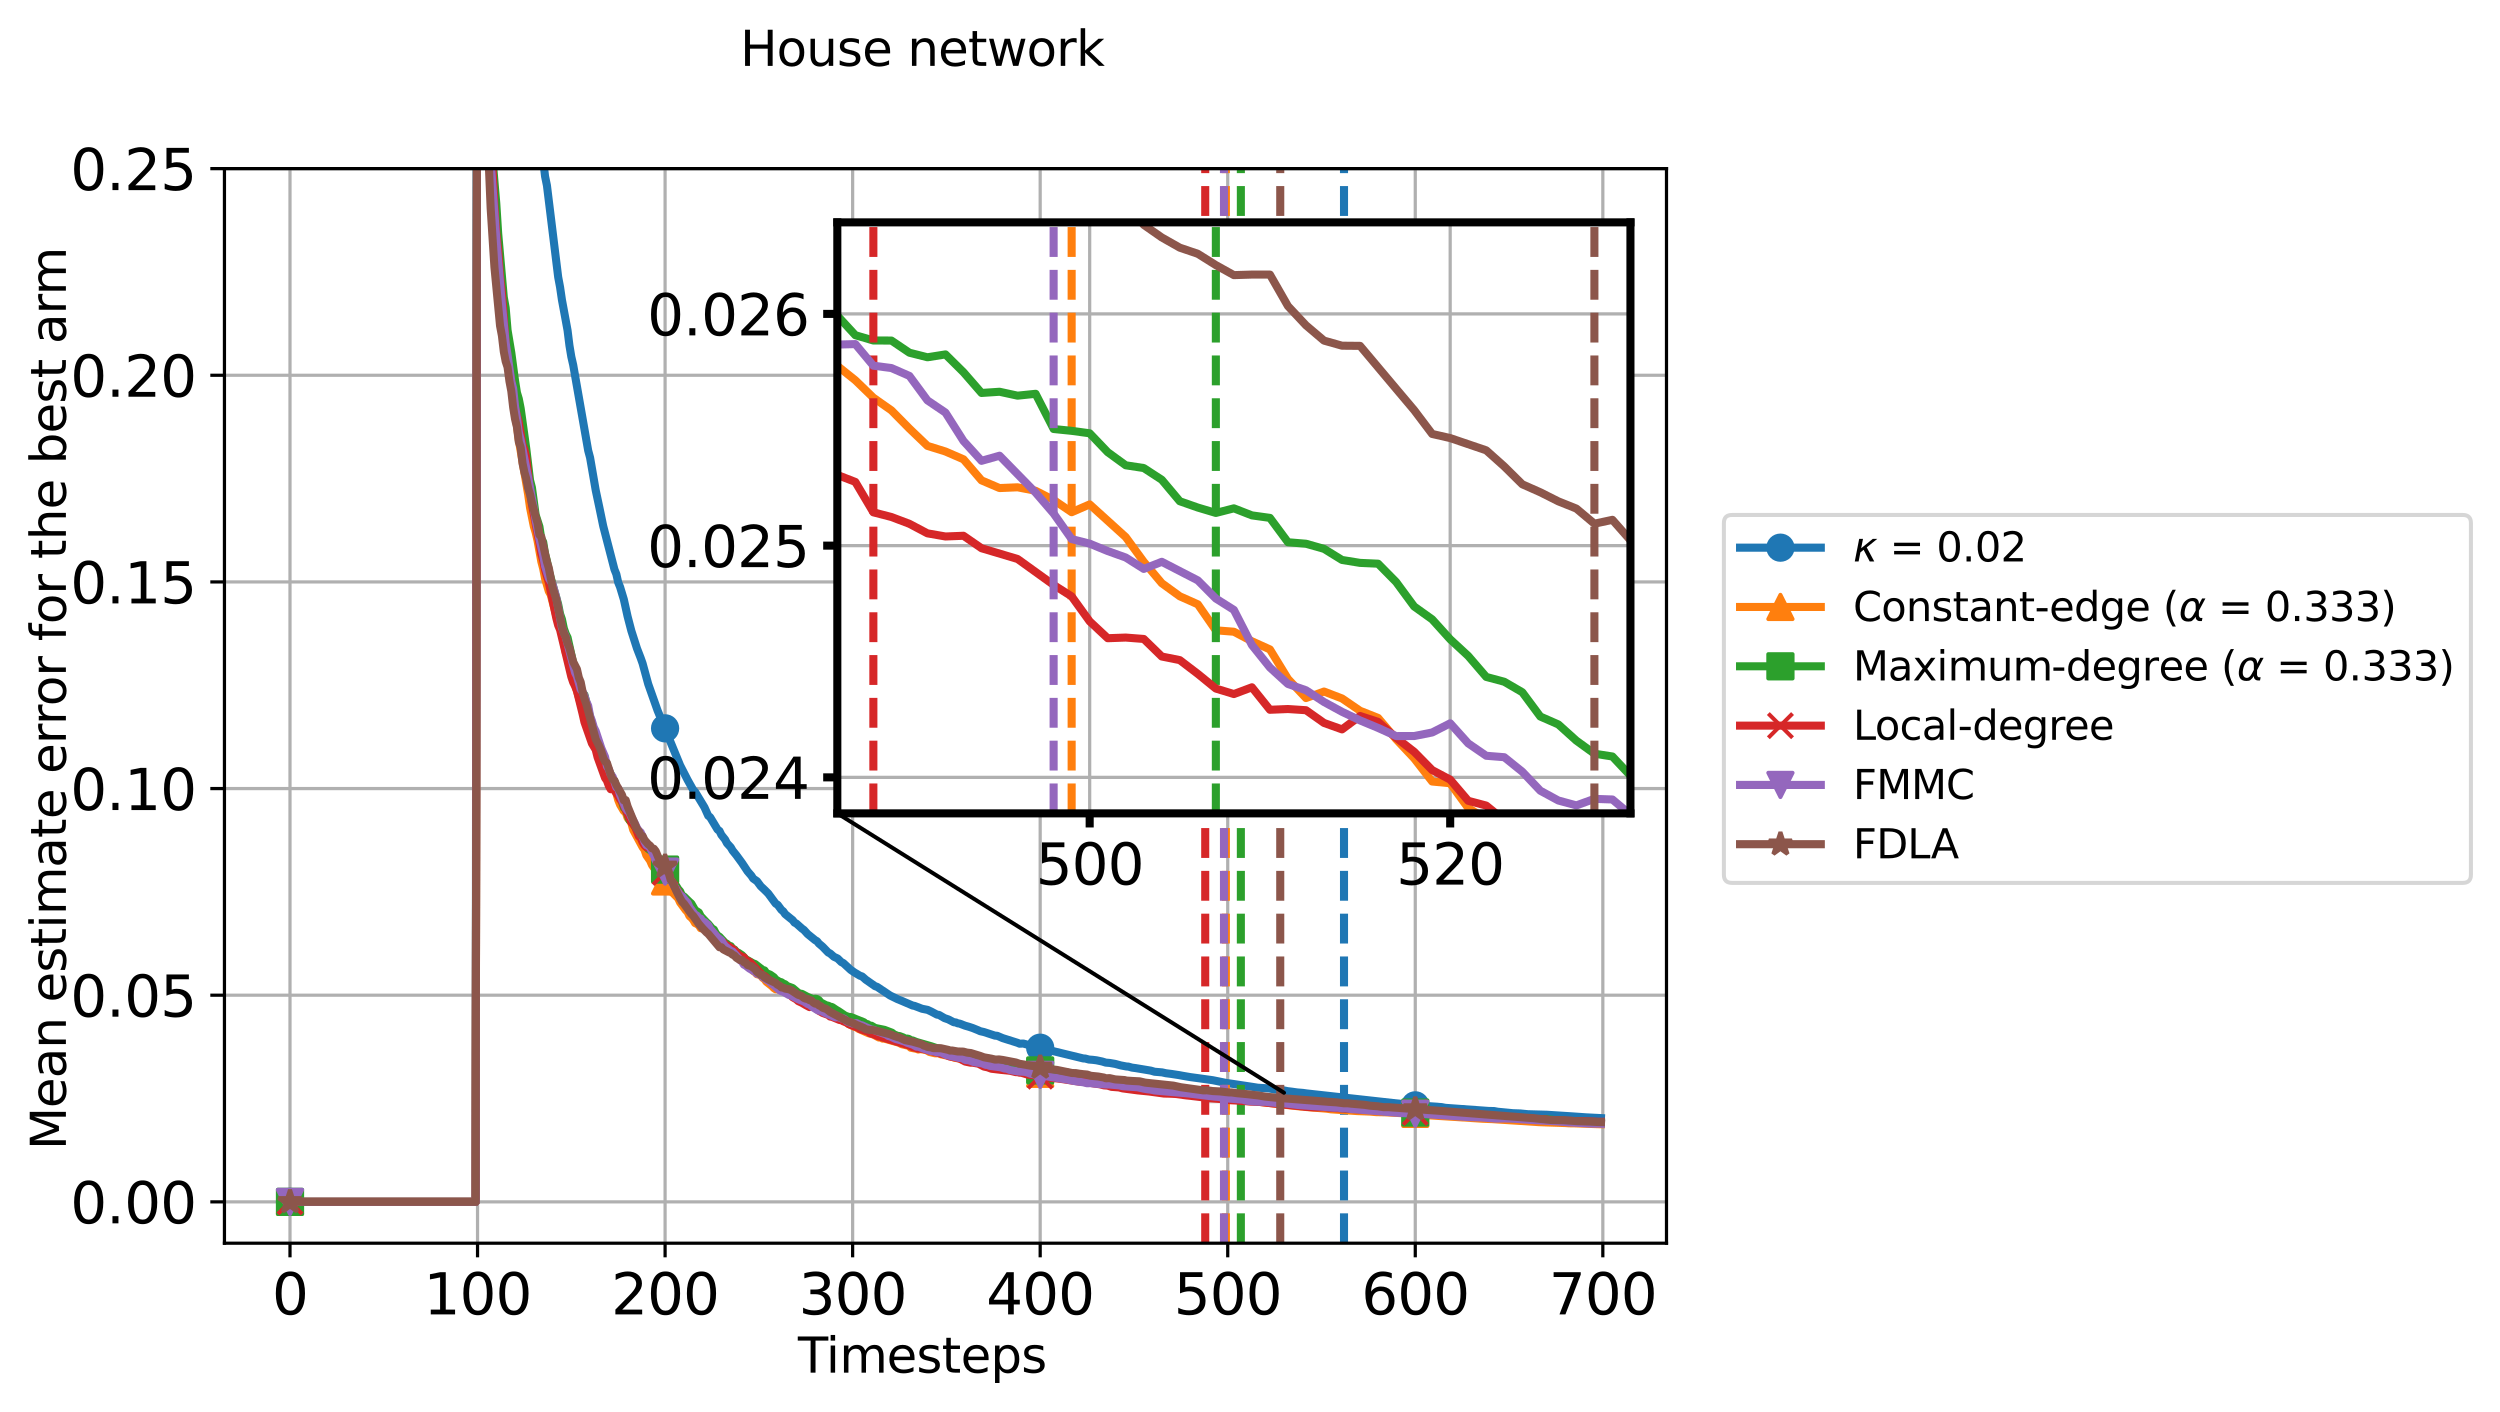 <?xml version="1.0" encoding="utf-8" standalone="no"?>
<!DOCTYPE svg PUBLIC "-//W3C//DTD SVG 1.1//EN"
  "http://www.w3.org/Graphics/SVG/1.1/DTD/svg11.dtd">
<svg xmlns:xlink="http://www.w3.org/1999/xlink" width="619.12pt" height="349.632pt" viewBox="0 0 619.12 349.632" xmlns="http://www.w3.org/2000/svg" version="1.1">
 <defs>
  <style type="text/css">*{stroke-linejoin: round; stroke-linecap: butt}</style>
 </defs>
 <g id="figure_1">
  <g id="patch_1">
   <path d="M 0 349.632 
L 619.12 349.632 
L 619.12 -0 
L 0 -0 
z
" style="fill: #ffffff"/>
  </g>
  <g id="axes_1">
   <g id="patch_2">
    <path d="M 55.584 307.872 
L 412.704 307.872 
L 412.704 41.76 
L 55.584 41.76 
z
" style="fill: #ffffff"/>
   </g>
   <g id="PolyCollection_1">
    <path d="M 297.542 270.621 
L 297.542 273.232 
L 317.978 273.232 
L 317.978 270.621 
L 317.978 270.621 
L 297.542 270.621 
z
" clip-path="url(#pbe6db55681)" style="fill-opacity: 0.2"/>
   </g>
   <g id="matplotlib.axis_1">
    <g id="xtick_1">
     <g id="line2d_1">
      <path d="M 71.817 307.872 
L 71.817 41.76 
" clip-path="url(#pbe6db55681)" style="fill: none; stroke: #b0b0b0; stroke-width: 0.8; stroke-linecap: square"/>
     </g>
     <g id="line2d_2">
      <defs>
       <path id="m6c123b4bb1" d="M 0 0 
L 0 3.5 
" style="stroke: #000000; stroke-width: 0.8"/>
      </defs>
      <g>
       <use xlink:href="#m6c123b4bb1" x="71.817" y="307.872" style="stroke: #000000; stroke-width: 0.8"/>
      </g>
     </g>
     <g id="text_1">
      <!-- 0 -->
      <g transform="translate(67.363 325.51) scale(0.14 -0.14)">
       <defs>
        <path id="DejaVuSans-30" d="M 2034 4250 
Q 1547 4250 1301 3770 
Q 1056 3291 1056 2328 
Q 1056 1369 1301 889 
Q 1547 409 2034 409 
Q 2525 409 2770 889 
Q 3016 1369 3016 2328 
Q 3016 3291 2770 3770 
Q 2525 4250 2034 4250 
z
M 2034 4750 
Q 2819 4750 3233 4129 
Q 3647 3509 3647 2328 
Q 3647 1150 3233 529 
Q 2819 -91 2034 -91 
Q 1250 -91 836 529 
Q 422 1150 422 2328 
Q 422 3509 836 4129 
Q 1250 4750 2034 4750 
z
" transform="scale(0.016)"/>
       </defs>
       <use xlink:href="#DejaVuSans-30"/>
      </g>
     </g>
    </g>
    <g id="xtick_2">
     <g id="line2d_3">
      <path d="M 118.262 307.872 
L 118.262 41.76 
" clip-path="url(#pbe6db55681)" style="fill: none; stroke: #b0b0b0; stroke-width: 0.8; stroke-linecap: square"/>
     </g>
     <g id="line2d_4">
      <g>
       <use xlink:href="#m6c123b4bb1" x="118.262" y="307.872" style="stroke: #000000; stroke-width: 0.8"/>
      </g>
     </g>
     <g id="text_2">
      <!-- 100 -->
      <g transform="translate(104.901 325.51) scale(0.14 -0.14)">
       <defs>
        <path id="DejaVuSans-31" d="M 794 531 
L 1825 531 
L 1825 4091 
L 703 3866 
L 703 4441 
L 1819 4666 
L 2450 4666 
L 2450 531 
L 3481 531 
L 3481 0 
L 794 0 
L 794 531 
z
" transform="scale(0.016)"/>
       </defs>
       <use xlink:href="#DejaVuSans-31"/>
       <use xlink:href="#DejaVuSans-30" x="63.623"/>
       <use xlink:href="#DejaVuSans-30" x="127.246"/>
      </g>
     </g>
    </g>
    <g id="xtick_3">
     <g id="line2d_5">
      <path d="M 164.708 307.872 
L 164.708 41.76 
" clip-path="url(#pbe6db55681)" style="fill: none; stroke: #b0b0b0; stroke-width: 0.8; stroke-linecap: square"/>
     </g>
     <g id="line2d_6">
      <g>
       <use xlink:href="#m6c123b4bb1" x="164.708" y="307.872" style="stroke: #000000; stroke-width: 0.8"/>
      </g>
     </g>
     <g id="text_3">
      <!-- 200 -->
      <g transform="translate(151.347 325.51) scale(0.14 -0.14)">
       <defs>
        <path id="DejaVuSans-32" d="M 1228 531 
L 3431 531 
L 3431 0 
L 469 0 
L 469 531 
Q 828 903 1448 1529 
Q 2069 2156 2228 2338 
Q 2531 2678 2651 2914 
Q 2772 3150 2772 3378 
Q 2772 3750 2511 3984 
Q 2250 4219 1831 4219 
Q 1534 4219 1204 4116 
Q 875 4013 500 3803 
L 500 4441 
Q 881 4594 1212 4672 
Q 1544 4750 1819 4750 
Q 2544 4750 2975 4387 
Q 3406 4025 3406 3419 
Q 3406 3131 3298 2873 
Q 3191 2616 2906 2266 
Q 2828 2175 2409 1742 
Q 1991 1309 1228 531 
z
" transform="scale(0.016)"/>
       </defs>
       <use xlink:href="#DejaVuSans-32"/>
       <use xlink:href="#DejaVuSans-30" x="63.623"/>
       <use xlink:href="#DejaVuSans-30" x="127.246"/>
      </g>
     </g>
    </g>
    <g id="xtick_4">
     <g id="line2d_7">
      <path d="M 211.153 307.872 
L 211.153 41.76 
" clip-path="url(#pbe6db55681)" style="fill: none; stroke: #b0b0b0; stroke-width: 0.8; stroke-linecap: square"/>
     </g>
     <g id="line2d_8">
      <g>
       <use xlink:href="#m6c123b4bb1" x="211.153" y="307.872" style="stroke: #000000; stroke-width: 0.8"/>
      </g>
     </g>
     <g id="text_4">
      <!-- 300 -->
      <g transform="translate(197.792 325.51) scale(0.14 -0.14)">
       <defs>
        <path id="DejaVuSans-33" d="M 2597 2516 
Q 3050 2419 3304 2112 
Q 3559 1806 3559 1356 
Q 3559 666 3084 287 
Q 2609 -91 1734 -91 
Q 1441 -91 1130 -33 
Q 819 25 488 141 
L 488 750 
Q 750 597 1062 519 
Q 1375 441 1716 441 
Q 2309 441 2620 675 
Q 2931 909 2931 1356 
Q 2931 1769 2642 2001 
Q 2353 2234 1838 2234 
L 1294 2234 
L 1294 2753 
L 1863 2753 
Q 2328 2753 2575 2939 
Q 2822 3125 2822 3475 
Q 2822 3834 2567 4026 
Q 2313 4219 1838 4219 
Q 1578 4219 1281 4162 
Q 984 4106 628 3988 
L 628 4550 
Q 988 4650 1302 4700 
Q 1616 4750 1894 4750 
Q 2613 4750 3031 4423 
Q 3450 4097 3450 3541 
Q 3450 3153 3228 2886 
Q 3006 2619 2597 2516 
z
" transform="scale(0.016)"/>
       </defs>
       <use xlink:href="#DejaVuSans-33"/>
       <use xlink:href="#DejaVuSans-30" x="63.623"/>
       <use xlink:href="#DejaVuSans-30" x="127.246"/>
      </g>
     </g>
    </g>
    <g id="xtick_5">
     <g id="line2d_9">
      <path d="M 257.599 307.872 
L 257.599 41.76 
" clip-path="url(#pbe6db55681)" style="fill: none; stroke: #b0b0b0; stroke-width: 0.8; stroke-linecap: square"/>
     </g>
     <g id="line2d_10">
      <g>
       <use xlink:href="#m6c123b4bb1" x="257.599" y="307.872" style="stroke: #000000; stroke-width: 0.8"/>
      </g>
     </g>
     <g id="text_5">
      <!-- 400 -->
      <g transform="translate(244.238 325.51) scale(0.14 -0.14)">
       <defs>
        <path id="DejaVuSans-34" d="M 2419 4116 
L 825 1625 
L 2419 1625 
L 2419 4116 
z
M 2253 4666 
L 3047 4666 
L 3047 1625 
L 3713 1625 
L 3713 1100 
L 3047 1100 
L 3047 0 
L 2419 0 
L 2419 1100 
L 313 1100 
L 313 1709 
L 2253 4666 
z
" transform="scale(0.016)"/>
       </defs>
       <use xlink:href="#DejaVuSans-34"/>
       <use xlink:href="#DejaVuSans-30" x="63.623"/>
       <use xlink:href="#DejaVuSans-30" x="127.246"/>
      </g>
     </g>
    </g>
    <g id="xtick_6">
     <g id="line2d_11">
      <path d="M 304.045 307.872 
L 304.045 41.76 
" clip-path="url(#pbe6db55681)" style="fill: none; stroke: #b0b0b0; stroke-width: 0.8; stroke-linecap: square"/>
     </g>
     <g id="line2d_12">
      <g>
       <use xlink:href="#m6c123b4bb1" x="304.045" y="307.872" style="stroke: #000000; stroke-width: 0.8"/>
      </g>
     </g>
     <g id="text_6">
      <!-- 500 -->
      <g transform="translate(290.683 325.51) scale(0.14 -0.14)">
       <defs>
        <path id="DejaVuSans-35" d="M 691 4666 
L 3169 4666 
L 3169 4134 
L 1269 4134 
L 1269 2991 
Q 1406 3038 1543 3061 
Q 1681 3084 1819 3084 
Q 2600 3084 3056 2656 
Q 3513 2228 3513 1497 
Q 3513 744 3044 326 
Q 2575 -91 1722 -91 
Q 1428 -91 1123 -41 
Q 819 9 494 109 
L 494 744 
Q 775 591 1075 516 
Q 1375 441 1709 441 
Q 2250 441 2565 725 
Q 2881 1009 2881 1497 
Q 2881 1984 2565 2268 
Q 2250 2553 1709 2553 
Q 1456 2553 1204 2497 
Q 953 2441 691 2322 
L 691 4666 
z
" transform="scale(0.016)"/>
       </defs>
       <use xlink:href="#DejaVuSans-35"/>
       <use xlink:href="#DejaVuSans-30" x="63.623"/>
       <use xlink:href="#DejaVuSans-30" x="127.246"/>
      </g>
     </g>
    </g>
    <g id="xtick_7">
     <g id="line2d_13">
      <path d="M 350.49 307.872 
L 350.49 41.76 
" clip-path="url(#pbe6db55681)" style="fill: none; stroke: #b0b0b0; stroke-width: 0.8; stroke-linecap: square"/>
     </g>
     <g id="line2d_14">
      <g>
       <use xlink:href="#m6c123b4bb1" x="350.49" y="307.872" style="stroke: #000000; stroke-width: 0.8"/>
      </g>
     </g>
     <g id="text_7">
      <!-- 600 -->
      <g transform="translate(337.129 325.51) scale(0.14 -0.14)">
       <defs>
        <path id="DejaVuSans-36" d="M 2113 2584 
Q 1688 2584 1439 2293 
Q 1191 2003 1191 1497 
Q 1191 994 1439 701 
Q 1688 409 2113 409 
Q 2538 409 2786 701 
Q 3034 994 3034 1497 
Q 3034 2003 2786 2293 
Q 2538 2584 2113 2584 
z
M 3366 4563 
L 3366 3988 
Q 3128 4100 2886 4159 
Q 2644 4219 2406 4219 
Q 1781 4219 1451 3797 
Q 1122 3375 1075 2522 
Q 1259 2794 1537 2939 
Q 1816 3084 2150 3084 
Q 2853 3084 3261 2657 
Q 3669 2231 3669 1497 
Q 3669 778 3244 343 
Q 2819 -91 2113 -91 
Q 1303 -91 875 529 
Q 447 1150 447 2328 
Q 447 3434 972 4092 
Q 1497 4750 2381 4750 
Q 2619 4750 2861 4703 
Q 3103 4656 3366 4563 
z
" transform="scale(0.016)"/>
       </defs>
       <use xlink:href="#DejaVuSans-36"/>
       <use xlink:href="#DejaVuSans-30" x="63.623"/>
       <use xlink:href="#DejaVuSans-30" x="127.246"/>
      </g>
     </g>
    </g>
    <g id="xtick_8">
     <g id="line2d_15">
      <path d="M 396.936 307.872 
L 396.936 41.76 
" clip-path="url(#pbe6db55681)" style="fill: none; stroke: #b0b0b0; stroke-width: 0.8; stroke-linecap: square"/>
     </g>
     <g id="line2d_16">
      <g>
       <use xlink:href="#m6c123b4bb1" x="396.936" y="307.872" style="stroke: #000000; stroke-width: 0.8"/>
      </g>
     </g>
     <g id="text_8">
      <!-- 700 -->
      <g transform="translate(383.574 325.51) scale(0.14 -0.14)">
       <defs>
        <path id="DejaVuSans-37" d="M 525 4666 
L 3525 4666 
L 3525 4397 
L 1831 0 
L 1172 0 
L 2766 4134 
L 525 4134 
L 525 4666 
z
" transform="scale(0.016)"/>
       </defs>
       <use xlink:href="#DejaVuSans-37"/>
       <use xlink:href="#DejaVuSans-30" x="63.623"/>
       <use xlink:href="#DejaVuSans-30" x="127.246"/>
      </g>
     </g>
    </g>
   </g>
   <g id="matplotlib.axis_2">
    <g id="ytick_1">
     <g id="line2d_17">
      <path d="M 55.584 297.637 
L 412.704 297.637 
" clip-path="url(#pbe6db55681)" style="fill: none; stroke: #b0b0b0; stroke-width: 0.8; stroke-linecap: square"/>
     </g>
     <g id="line2d_18">
      <defs>
       <path id="m28f034211b" d="M 0 0 
L -3.5 0 
" style="stroke: #000000; stroke-width: 0.8"/>
      </defs>
      <g>
       <use xlink:href="#m28f034211b" x="55.584" y="297.637" style="stroke: #000000; stroke-width: 0.8"/>
      </g>
     </g>
     <g id="text_9">
      <!-- 0.00 -->
      <g transform="translate(17.412 302.956) scale(0.14 -0.14)">
       <defs>
        <path id="DejaVuSans-2e" d="M 684 794 
L 1344 794 
L 1344 0 
L 684 0 
L 684 794 
z
" transform="scale(0.016)"/>
       </defs>
       <use xlink:href="#DejaVuSans-30"/>
       <use xlink:href="#DejaVuSans-2e" x="63.623"/>
       <use xlink:href="#DejaVuSans-30" x="95.41"/>
       <use xlink:href="#DejaVuSans-30" x="159.033"/>
      </g>
     </g>
    </g>
    <g id="ytick_2">
     <g id="line2d_19">
      <path d="M 55.584 246.462 
L 412.704 246.462 
" clip-path="url(#pbe6db55681)" style="fill: none; stroke: #b0b0b0; stroke-width: 0.8; stroke-linecap: square"/>
     </g>
     <g id="line2d_20">
      <g>
       <use xlink:href="#m28f034211b" x="55.584" y="246.462" style="stroke: #000000; stroke-width: 0.8"/>
      </g>
     </g>
     <g id="text_10">
      <!-- 0.05 -->
      <g transform="translate(17.412 251.78) scale(0.14 -0.14)">
       <use xlink:href="#DejaVuSans-30"/>
       <use xlink:href="#DejaVuSans-2e" x="63.623"/>
       <use xlink:href="#DejaVuSans-30" x="95.41"/>
       <use xlink:href="#DejaVuSans-35" x="159.033"/>
      </g>
     </g>
    </g>
    <g id="ytick_3">
     <g id="line2d_21">
      <path d="M 55.584 195.286 
L 412.704 195.286 
" clip-path="url(#pbe6db55681)" style="fill: none; stroke: #b0b0b0; stroke-width: 0.8; stroke-linecap: square"/>
     </g>
     <g id="line2d_22">
      <g>
       <use xlink:href="#m28f034211b" x="55.584" y="195.286" style="stroke: #000000; stroke-width: 0.8"/>
      </g>
     </g>
     <g id="text_11">
      <!-- 0.10 -->
      <g transform="translate(17.412 200.605) scale(0.14 -0.14)">
       <use xlink:href="#DejaVuSans-30"/>
       <use xlink:href="#DejaVuSans-2e" x="63.623"/>
       <use xlink:href="#DejaVuSans-31" x="95.41"/>
       <use xlink:href="#DejaVuSans-30" x="159.033"/>
      </g>
     </g>
    </g>
    <g id="ytick_4">
     <g id="line2d_23">
      <path d="M 55.584 144.111 
L 412.704 144.111 
" clip-path="url(#pbe6db55681)" style="fill: none; stroke: #b0b0b0; stroke-width: 0.8; stroke-linecap: square"/>
     </g>
     <g id="line2d_24">
      <g>
       <use xlink:href="#m28f034211b" x="55.584" y="144.111" style="stroke: #000000; stroke-width: 0.8"/>
      </g>
     </g>
     <g id="text_12">
      <!-- 0.15 -->
      <g transform="translate(17.412 149.43) scale(0.14 -0.14)">
       <use xlink:href="#DejaVuSans-30"/>
       <use xlink:href="#DejaVuSans-2e" x="63.623"/>
       <use xlink:href="#DejaVuSans-31" x="95.41"/>
       <use xlink:href="#DejaVuSans-35" x="159.033"/>
      </g>
     </g>
    </g>
    <g id="ytick_5">
     <g id="line2d_25">
      <path d="M 55.584 92.935 
L 412.704 92.935 
" clip-path="url(#pbe6db55681)" style="fill: none; stroke: #b0b0b0; stroke-width: 0.8; stroke-linecap: square"/>
     </g>
     <g id="line2d_26">
      <g>
       <use xlink:href="#m28f034211b" x="55.584" y="92.935" style="stroke: #000000; stroke-width: 0.8"/>
      </g>
     </g>
     <g id="text_13">
      <!-- 0.20 -->
      <g transform="translate(17.412 98.254) scale(0.14 -0.14)">
       <use xlink:href="#DejaVuSans-30"/>
       <use xlink:href="#DejaVuSans-2e" x="63.623"/>
       <use xlink:href="#DejaVuSans-32" x="95.41"/>
       <use xlink:href="#DejaVuSans-30" x="159.033"/>
      </g>
     </g>
    </g>
    <g id="ytick_6">
     <g id="line2d_27">
      <path d="M 55.584 41.76 
L 412.704 41.76 
" clip-path="url(#pbe6db55681)" style="fill: none; stroke: #b0b0b0; stroke-width: 0.8; stroke-linecap: square"/>
     </g>
     <g id="line2d_28">
      <g>
       <use xlink:href="#m28f034211b" x="55.584" y="41.76" style="stroke: #000000; stroke-width: 0.8"/>
      </g>
     </g>
     <g id="text_14">
      <!-- 0.25 -->
      <g transform="translate(17.412 47.079) scale(0.14 -0.14)">
       <use xlink:href="#DejaVuSans-30"/>
       <use xlink:href="#DejaVuSans-2e" x="63.623"/>
       <use xlink:href="#DejaVuSans-32" x="95.41"/>
       <use xlink:href="#DejaVuSans-35" x="159.033"/>
      </g>
     </g>
    </g>
   </g>
   <g id="line2d_29">
    <path d="M 71.817 297.637 
L 117.798 297.637 
L 118.067 -1 
M 130.131 -1 
L 132.66 24.756 
L 133.125 27.765 
L 134.983 43.669 
L 135.447 45.93 
L 138.234 68.625 
L 138.698 71.111 
L 139.163 74.273 
L 140.092 79.301 
L 140.556 81.827 
L 141.021 85.561 
L 141.485 88.353 
L 141.95 90.38 
L 145.665 111.589 
L 146.13 113.324 
L 147.059 118.698 
L 147.523 121.395 
L 148.452 125.773 
L 149.381 130.266 
L 152.168 141.028 
L 152.632 142.176 
L 153.096 144.224 
L 153.561 145.373 
L 154.49 148.45 
L 155.419 152.647 
L 156.348 156.216 
L 157.741 160.567 
L 158.67 162.974 
L 159.134 164.285 
L 160.528 169.397 
L 162.85 175.959 
L 168.424 189.529 
L 170.281 193.148 
L 171.675 195.645 
L 172.139 196.103 
L 174.461 199.94 
L 175.39 202.014 
L 175.855 202.369 
L 177.713 205.457 
L 178.177 205.779 
L 178.642 206.756 
L 179.57 207.916 
L 180.035 208.823 
L 180.964 209.838 
L 181.428 210.638 
L 182.357 211.793 
L 183.751 213.695 
L 185.144 215.793 
L 186.073 216.867 
L 186.537 217.588 
L 187.466 218.221 
L 188.395 219.477 
L 189.324 220.351 
L 190.253 221.276 
L 192.111 223.798 
L 192.575 224.062 
L 193.504 225.319 
L 193.969 225.694 
L 194.433 226.365 
L 195.826 227.499 
L 196.291 227.862 
L 196.755 228.483 
L 197.22 228.717 
L 198.613 229.963 
L 199.078 230.292 
L 200.007 231.311 
L 201.864 232.823 
L 202.329 233.08 
L 202.793 233.664 
L 203.722 234.451 
L 205.116 235.895 
L 205.58 236.12 
L 206.509 236.937 
L 207.438 237.369 
L 208.367 238.277 
L 208.831 238.49 
L 210.689 240.201 
L 211.618 240.833 
L 212.547 241.389 
L 213.011 241.66 
L 213.476 241.796 
L 214.405 242.613 
L 216.727 244.235 
L 217.191 244.376 
L 220.443 246.542 
L 222.3 247.451 
L 223.229 247.827 
L 226.016 249.024 
L 226.48 249.108 
L 228.338 249.816 
L 229.732 250.095 
L 230.661 250.535 
L 232.054 251.279 
L 232.518 251.328 
L 233.912 252.136 
L 234.841 252.451 
L 236.234 253.173 
L 236.699 253.194 
L 237.163 253.424 
L 237.627 253.488 
L 239.021 254.016 
L 239.95 254.28 
L 240.879 254.59 
L 242.272 255.154 
L 242.736 255.371 
L 243.665 255.582 
L 244.594 255.884 
L 246.452 256.489 
L 246.917 256.499 
L 248.31 257.088 
L 252.026 258.261 
L 252.49 258.467 
L 253.419 258.428 
L 256.67 259.367 
L 257.135 259.297 
L 258.992 259.868 
L 268.281 262.124 
L 268.746 262.146 
L 269.675 262.393 
L 270.604 262.464 
L 271.533 262.58 
L 272.926 262.873 
L 273.855 263.156 
L 274.784 263.232 
L 276.177 263.473 
L 277.571 263.851 
L 278.964 264.114 
L 279.428 264.141 
L 280.357 264.397 
L 281.286 264.521 
L 285.002 265.142 
L 285.931 265.415 
L 287.789 265.572 
L 288.718 265.781 
L 290.111 265.959 
L 291.969 266.246 
L 292.898 266.42 
L 294.755 266.738 
L 297.078 267.055 
L 300.329 267.51 
L 303.58 268.168 
L 304.973 268.375 
L 310.083 269.148 
L 311.476 269.368 
L 314.263 269.542 
L 315.656 269.794 
L 317.978 270.041 
L 318.907 270.228 
L 319.836 270.339 
L 321.229 270.535 
L 322.623 270.65 
L 323.552 270.782 
L 349.097 273.611 
L 356.993 274.17 
L 357.921 274.35 
L 367.211 275.019 
L 368.604 275.12 
L 369.997 275.15 
L 370.926 275.321 
L 372.784 275.498 
L 374.642 275.679 
L 376.5 275.744 
L 378.358 275.929 
L 383.002 276.06 
L 389.504 276.476 
L 392.756 276.702 
L 396.471 276.894 
L 396.471 276.894 
" clip-path="url(#pbe6db55681)" style="fill: none; stroke: #1f77b4; stroke-width: 2; stroke-linecap: square"/>
    <defs>
     <path id="m7bf4e62c08" d="M 0 3 
C 0.796 3 1.559 2.684 2.121 2.121 
C 2.684 1.559 3 0.796 3 0 
C 3 -0.796 2.684 -1.559 2.121 -2.121 
C 1.559 -2.684 0.796 -3 0 -3 
C -0.796 -3 -1.559 -2.684 -2.121 -2.121 
C -2.684 -1.559 -3 -0.796 -3 0 
C -3 0.796 -2.684 1.559 -2.121 2.121 
C -1.559 2.684 -0.796 3 0 3 
z
" style="stroke: #1f77b4"/>
    </defs>
    <g clip-path="url(#pbe6db55681)">
     <use xlink:href="#m7bf4e62c08" x="71.817" y="297.637" style="fill: #1f77b4; stroke: #1f77b4"/>
     <use xlink:href="#m7bf4e62c08" x="164.708" y="180.373" style="fill: #1f77b4; stroke: #1f77b4"/>
     <use xlink:href="#m7bf4e62c08" x="257.599" y="259.46" style="fill: #1f77b4; stroke: #1f77b4"/>
     <use xlink:href="#m7bf4e62c08" x="350.49" y="273.737" style="fill: #1f77b4; stroke: #1f77b4"/>
    </g>
   </g>
   <g id="line2d_30">
    <path d="M 332.841 307.872 
L 332.841 41.76 
" clip-path="url(#pbe6db55681)" style="fill: none; stroke-dasharray: 7.4,3.2; stroke-dashoffset: 0; stroke: #1f77b4; stroke-width: 2"/>
   </g>
   <g id="line2d_31">
    <path d="M 71.817 297.637 
L 117.798 297.637 
L 118.177 -1 
M 119.694 -1 
L 121.978 55.05 
L 123.371 72.629 
L 123.836 76.773 
L 124.3 79.677 
L 125.229 87.675 
L 126.623 94.923 
L 127.551 102.648 
L 128.016 105.323 
L 128.48 108.989 
L 130.803 122.5 
L 131.267 125.756 
L 132.196 130.341 
L 132.66 131.881 
L 133.125 133.935 
L 134.054 139.078 
L 134.518 140.825 
L 134.983 143.271 
L 135.912 146.443 
L 136.376 147.257 
L 137.769 152.554 
L 138.234 152.942 
L 139.627 158.93 
L 140.092 161.575 
L 140.556 162.637 
L 141.485 165.8 
L 142.414 169.582 
L 144.272 175.744 
L 144.736 176.642 
L 145.201 179.119 
L 145.665 180.612 
L 146.13 181 
L 147.059 183.033 
L 147.523 184.401 
L 147.987 185.185 
L 148.452 186.267 
L 148.916 187.006 
L 149.381 188.139 
L 149.845 188.688 
L 150.31 189.832 
L 150.774 191.714 
L 151.239 192.943 
L 152.168 194.64 
L 153.096 198.114 
L 153.561 199.279 
L 154.49 200.859 
L 154.954 201.19 
L 155.419 202.56 
L 155.883 203.092 
L 156.348 203.819 
L 156.812 205.506 
L 159.134 209.8 
L 159.599 210.42 
L 160.063 211.807 
L 160.992 213.124 
L 161.457 214.205 
L 161.921 214.882 
L 162.386 215.328 
L 164.243 218.272 
L 164.708 218.29 
L 165.637 220.035 
L 166.101 220.405 
L 166.566 221.059 
L 167.959 222.483 
L 168.424 223.497 
L 169.817 225.391 
L 170.281 225.859 
L 170.746 226.868 
L 171.21 227.256 
L 171.675 227.808 
L 172.139 228.602 
L 172.604 228.819 
L 173.068 229.159 
L 173.533 229.875 
L 173.997 229.712 
L 175.39 230.832 
L 175.855 231.047 
L 176.784 232.452 
L 177.713 233.686 
L 178.177 234.197 
L 178.642 234.309 
L 179.106 234.891 
L 179.57 235.235 
L 180.499 235.527 
L 181.893 236.435 
L 182.357 236.416 
L 183.286 237.11 
L 184.679 238.543 
L 185.144 238.614 
L 186.073 239.626 
L 186.537 240.457 
L 187.002 240.759 
L 187.466 241.259 
L 188.395 241.504 
L 188.86 242.148 
L 189.324 242.474 
L 189.788 243.118 
L 191.182 244.217 
L 191.646 244.697 
L 192.111 245.009 
L 192.575 244.98 
L 193.04 245.184 
L 193.969 245.241 
L 195.362 245.873 
L 196.755 246.703 
L 197.22 247.01 
L 197.684 247.088 
L 199.078 247.93 
L 200.007 248.434 
L 200.471 248.675 
L 200.935 248.736 
L 201.864 249.416 
L 202.329 249.626 
L 202.793 249.704 
L 203.258 250.032 
L 203.722 250.196 
L 204.187 250.679 
L 204.651 250.914 
L 205.116 250.961 
L 206.509 251.505 
L 207.438 252.153 
L 208.367 252.455 
L 209.296 252.909 
L 209.76 253.353 
L 211.618 254.313 
L 212.082 254.366 
L 212.547 254.76 
L 213.94 255.371 
L 214.869 255.791 
L 215.334 255.96 
L 215.798 256.005 
L 216.727 256.442 
L 217.656 256.944 
L 218.12 256.942 
L 218.585 257.211 
L 219.049 257.224 
L 222.765 258.272 
L 223.229 258.576 
L 225.087 259.021 
L 225.552 259.475 
L 226.945 259.738 
L 227.409 259.914 
L 227.874 259.815 
L 228.803 259.953 
L 229.267 259.993 
L 230.196 260.526 
L 231.589 260.855 
L 232.518 260.833 
L 232.983 261.097 
L 234.841 261.489 
L 235.305 261.478 
L 236.234 261.924 
L 237.627 262.175 
L 238.092 262.345 
L 238.556 262.336 
L 241.808 263.198 
L 244.13 263.432 
L 245.988 263.687 
L 246.917 263.854 
L 248.31 264.152 
L 249.703 264.336 
L 250.632 264.605 
L 251.561 264.676 
L 256.67 265.657 
L 258.063 266.049 
L 258.528 266.102 
L 259.457 266.459 
L 261.315 266.753 
L 262.244 266.779 
L 262.708 266.806 
L 263.637 266.997 
L 265.495 267.483 
L 266.888 267.603 
L 268.281 267.882 
L 269.675 267.956 
L 270.139 268.083 
L 271.068 268.069 
L 272.462 268.342 
L 272.926 268.382 
L 273.391 268.558 
L 274.319 268.523 
L 276.642 268.872 
L 278.035 269.042 
L 278.964 269.118 
L 279.893 269.202 
L 280.822 269.35 
L 283.609 269.642 
L 284.537 269.891 
L 286.86 270.248 
L 288.253 270.317 
L 290.111 270.487 
L 290.575 270.534 
L 291.504 270.796 
L 292.433 270.852 
L 293.362 271.033 
L 298.471 271.396 
L 303.58 271.902 
L 304.509 271.939 
L 309.618 272.722 
L 310.547 272.724 
L 322.158 274.043 
L 322.623 274.021 
L 323.552 274.159 
L 328.661 274.578 
L 329.59 274.726 
L 336.092 275.158 
L 339.343 275.284 
L 340.737 275.416 
L 343.059 275.465 
L 348.168 275.736 
L 350.026 275.768 
L 352.812 276.134 
L 356.064 276.351 
L 360.244 276.61 
L 367.211 277.059 
L 369.533 277.152 
L 381.144 277.901 
L 383.002 277.973 
L 386.718 278.094 
L 387.647 278.123 
L 388.576 278.187 
L 389.969 278.204 
L 395.542 278.397 
L 396.471 278.416 
L 396.471 278.416 
" clip-path="url(#pbe6db55681)" style="fill: none; stroke: #ff7f0e; stroke-width: 2; stroke-linecap: square"/>
    <defs>
     <path id="m3b05e0009f" d="M 0 -3 
L -3 3 
L 3 3 
z
" style="stroke: #ff7f0e; stroke-linejoin: miter"/>
    </defs>
    <g clip-path="url(#pbe6db55681)">
     <use xlink:href="#m3b05e0009f" x="71.817" y="297.637" style="fill: #ff7f0e; stroke: #ff7f0e; stroke-linejoin: miter"/>
     <use xlink:href="#m3b05e0009f" x="164.708" y="218.29" style="fill: #ff7f0e; stroke: #ff7f0e; stroke-linejoin: miter"/>
     <use xlink:href="#m3b05e0009f" x="257.599" y="265.927" style="fill: #ff7f0e; stroke: #ff7f0e; stroke-linejoin: miter"/>
     <use xlink:href="#m3b05e0009f" x="350.49" y="275.845" style="fill: #ff7f0e; stroke: #ff7f0e; stroke-linejoin: miter"/>
    </g>
   </g>
   <g id="line2d_32">
    <path d="M 303.58 307.872 
L 303.58 41.76 
" clip-path="url(#pbe6db55681)" style="fill: none; stroke-dasharray: 7.4,3.2; stroke-dashoffset: 0; stroke: #ff7f0e; stroke-width: 2"/>
   </g>
   <g id="line2d_33">
    <path d="M 71.817 297.637 
L 117.798 297.637 
L 118.16 -1 
M 120.086 -1 
L 121.049 24.511 
L 121.513 30.273 
L 121.978 39.335 
L 122.907 50.414 
L 123.371 57.792 
L 124.765 73.636 
L 125.229 76.222 
L 125.694 81.747 
L 126.623 87.333 
L 127.551 94.288 
L 128.016 97.22 
L 128.48 98.775 
L 128.945 101.152 
L 130.338 111.165 
L 131.267 118.927 
L 131.732 120.749 
L 132.66 127.545 
L 133.589 130.421 
L 134.054 133.461 
L 134.518 134.225 
L 134.983 137.205 
L 135.447 138.951 
L 135.912 141.41 
L 138.234 149.666 
L 138.698 152.031 
L 139.163 153.366 
L 139.627 155.601 
L 140.092 156.951 
L 140.556 157.867 
L 141.95 164.208 
L 142.414 165.543 
L 142.878 167.486 
L 143.343 168.625 
L 144.272 171.761 
L 144.736 172.067 
L 146.13 177.563 
L 148.452 185.68 
L 148.916 186.479 
L 149.381 186.952 
L 149.845 188.795 
L 150.774 190.932 
L 151.239 191.678 
L 151.703 192.803 
L 152.168 193.466 
L 152.632 194.848 
L 153.561 197.017 
L 154.49 200.019 
L 154.954 200.492 
L 155.883 203.108 
L 156.348 203.409 
L 159.134 207.591 
L 160.063 209.365 
L 160.528 210.226 
L 161.457 210.864 
L 161.921 211.566 
L 162.386 211.849 
L 163.315 213.197 
L 163.779 213.56 
L 164.708 215.35 
L 165.637 216.319 
L 166.101 217.291 
L 166.566 217.903 
L 167.959 220.195 
L 168.424 220.708 
L 168.888 221.752 
L 169.352 222.001 
L 170.746 223.362 
L 171.21 223.772 
L 172.139 225.385 
L 173.068 225.984 
L 173.533 226.897 
L 174.926 228.378 
L 175.39 228.804 
L 176.319 229.933 
L 176.784 230.201 
L 177.248 231.103 
L 177.713 231.696 
L 178.177 231.987 
L 179.57 233.491 
L 180.035 233.735 
L 180.499 234.192 
L 180.964 234.308 
L 181.428 234.934 
L 181.893 235.162 
L 182.357 235.753 
L 182.822 235.932 
L 183.751 236.545 
L 184.679 237.536 
L 186.537 238.582 
L 187.002 238.738 
L 188.86 240.191 
L 189.324 240.319 
L 189.788 240.985 
L 190.717 241.36 
L 191.646 242.006 
L 192.111 242.575 
L 193.04 243.13 
L 193.504 243.243 
L 193.969 243.58 
L 194.433 243.742 
L 194.897 244.169 
L 196.291 244.684 
L 197.684 245.869 
L 198.149 246.064 
L 198.613 246.134 
L 200.007 246.876 
L 201.4 247.439 
L 201.864 247.334 
L 202.329 247.394 
L 202.793 247.677 
L 203.258 248.257 
L 204.651 248.975 
L 205.116 249.057 
L 205.58 249.301 
L 206.044 249.382 
L 206.973 250.003 
L 207.902 250.57 
L 209.296 251.514 
L 210.225 251.855 
L 210.689 251.852 
L 213.94 253.151 
L 214.405 253.54 
L 214.869 253.634 
L 215.334 253.991 
L 215.798 254.012 
L 216.727 254.567 
L 219.049 255.04 
L 220.907 255.747 
L 221.371 256.141 
L 222.3 256.531 
L 222.765 256.576 
L 223.694 256.92 
L 224.158 257.24 
L 224.623 257.194 
L 225.087 257.284 
L 225.552 257.614 
L 226.016 257.665 
L 226.945 258.043 
L 230.661 259.113 
L 232.054 259.583 
L 233.912 260.062 
L 235.305 260.254 
L 238.092 261.082 
L 240.414 261.548 
L 241.808 261.747 
L 242.272 261.778 
L 242.736 261.955 
L 244.594 262.136 
L 245.523 262.474 
L 246.452 262.48 
L 248.774 263.266 
L 249.703 263.382 
L 251.561 264.083 
L 252.49 264.171 
L 252.954 264.304 
L 253.419 264.317 
L 255.741 264.927 
L 257.135 264.976 
L 261.315 265.882 
L 263.172 266.073 
L 268.746 266.881 
L 270.139 267.167 
L 271.533 267.333 
L 271.997 267.567 
L 275.248 268.192 
L 275.713 268.39 
L 278.5 268.739 
L 278.964 268.878 
L 279.893 268.941 
L 282.68 269.42 
L 287.789 270.055 
L 288.718 269.997 
L 289.646 270.105 
L 294.755 270.705 
L 296.149 270.784 
L 301.258 271.375 
L 302.651 271.379 
L 303.116 271.534 
L 304.509 271.636 
L 307.296 271.905 
L 308.689 271.927 
L 309.618 272.041 
L 311.94 272.21 
L 313.798 272.537 
L 314.727 272.65 
L 320.301 273.294 
L 321.694 273.483 
L 326.803 273.884 
L 328.661 274.17 
L 330.983 274.319 
L 333.77 274.576 
L 338.879 274.739 
L 339.808 274.824 
L 340.737 274.942 
L 342.594 275.159 
L 343.523 275.215 
L 344.452 275.26 
L 355.135 275.701 
L 356.064 275.803 
L 360.244 276.063 
L 360.708 276.183 
L 362.102 276.231 
L 363.495 276.319 
L 365.353 276.365 
L 368.604 276.609 
L 369.997 276.656 
L 371.855 276.817 
L 380.68 277.147 
L 382.538 277.146 
L 389.04 277.702 
L 391.827 277.866 
L 394.613 277.979 
L 396.471 278.052 
L 396.471 278.052 
" clip-path="url(#pbe6db55681)" style="fill: none; stroke: #2ca02c; stroke-width: 2; stroke-linecap: square"/>
    <defs>
     <path id="me7a66e9a4f" d="M -3 3 
L 3 3 
L 3 -3 
L -3 -3 
z
" style="stroke: #2ca02c; stroke-linejoin: miter"/>
    </defs>
    <g clip-path="url(#pbe6db55681)">
     <use xlink:href="#me7a66e9a4f" x="71.817" y="297.637" style="fill: #2ca02c; stroke: #2ca02c; stroke-linejoin: miter"/>
     <use xlink:href="#me7a66e9a4f" x="164.708" y="215.35" style="fill: #2ca02c; stroke: #2ca02c; stroke-linejoin: miter"/>
     <use xlink:href="#me7a66e9a4f" x="257.599" y="265.084" style="fill: #2ca02c; stroke: #2ca02c; stroke-linejoin: miter"/>
     <use xlink:href="#me7a66e9a4f" x="350.49" y="275.513" style="fill: #2ca02c; stroke: #2ca02c; stroke-linejoin: miter"/>
    </g>
   </g>
   <g id="line2d_34">
    <path d="M 307.296 307.872 
L 307.296 41.76 
" clip-path="url(#pbe6db55681)" style="fill: none; stroke-dasharray: 7.4,3.2; stroke-dashoffset: 0; stroke: #2ca02c; stroke-width: 2"/>
   </g>
   <g id="line2d_35">
    <path d="M 71.817 297.637 
L 117.798 297.637 
L 118.17 -1 
M 119.948 -1 
L 120.12 4.74 
L 122.442 51.113 
L 122.907 57.809 
L 123.371 62.215 
L 123.836 68.649 
L 124.3 72.537 
L 125.229 85.2 
L 125.694 89.226 
L 126.623 94.433 
L 127.551 101.14 
L 128.48 104.608 
L 129.409 110.209 
L 129.874 111.404 
L 130.338 113.449 
L 131.267 121.63 
L 131.732 124.959 
L 133.589 134.488 
L 134.054 137.189 
L 134.518 138.789 
L 134.983 141.143 
L 135.912 144.281 
L 136.841 148.627 
L 137.769 153.092 
L 138.234 154.869 
L 138.698 155.973 
L 141.485 167.612 
L 141.95 168.99 
L 142.414 169.912 
L 142.878 171.097 
L 144.272 176.769 
L 144.736 178.827 
L 146.594 184.128 
L 147.523 185.659 
L 147.987 187.525 
L 149.845 192.658 
L 150.31 193.326 
L 150.774 194.618 
L 151.239 195.454 
L 151.703 195.405 
L 152.168 195.71 
L 153.096 197.104 
L 153.561 197.943 
L 154.025 198.501 
L 154.954 200.544 
L 156.348 203.678 
L 156.812 204.025 
L 157.277 204.774 
L 158.205 207.097 
L 158.67 207.509 
L 159.134 208.61 
L 159.599 209.325 
L 160.063 209.796 
L 160.528 209.94 
L 161.457 210.547 
L 161.921 211.076 
L 162.386 212.246 
L 162.85 212.855 
L 163.315 214.221 
L 164.243 215.186 
L 164.708 216.067 
L 165.172 216.491 
L 166.101 217.914 
L 166.566 218.489 
L 167.03 219.568 
L 167.495 220.114 
L 168.424 221.521 
L 169.352 222.861 
L 170.281 224.069 
L 172.139 226.835 
L 172.604 227.584 
L 173.533 228.601 
L 174.926 230.126 
L 175.39 230.502 
L 175.855 230.535 
L 176.319 230.743 
L 177.248 231.703 
L 178.177 232.926 
L 178.642 233.287 
L 179.106 233.31 
L 179.57 233.825 
L 180.035 234.155 
L 180.499 234.342 
L 180.964 234.729 
L 181.428 234.964 
L 182.357 235.792 
L 182.822 236.346 
L 183.751 236.976 
L 184.215 237.064 
L 184.679 237.708 
L 185.144 238.022 
L 185.608 238.16 
L 188.86 241.525 
L 189.324 241.708 
L 190.253 242.512 
L 191.182 243.591 
L 191.646 243.654 
L 192.111 243.854 
L 192.575 244.475 
L 193.969 245.043 
L 194.897 245.59 
L 196.291 246.955 
L 197.22 247.488 
L 197.684 247.925 
L 198.613 248.358 
L 199.542 248.908 
L 200.471 249.407 
L 200.935 249.292 
L 201.4 249.326 
L 201.864 249.484 
L 202.793 250.319 
L 203.722 250.851 
L 205.116 251.352 
L 205.58 251.751 
L 206.044 251.832 
L 207.902 252.602 
L 208.367 252.647 
L 208.831 252.926 
L 209.76 253.258 
L 210.225 253.653 
L 212.547 254.528 
L 213.011 254.861 
L 214.405 255.315 
L 214.869 255.346 
L 215.334 255.789 
L 215.798 256.004 
L 216.262 256.086 
L 217.191 256.519 
L 225.087 258.882 
L 226.016 259.328 
L 227.409 259.679 
L 228.338 259.729 
L 229.732 260.076 
L 234.376 261.276 
L 235.305 261.701 
L 235.77 261.711 
L 236.699 261.923 
L 237.627 262.135 
L 239.021 262.896 
L 240.414 263.183 
L 240.879 263.172 
L 241.808 263.337 
L 242.272 263.405 
L 243.665 264.134 
L 244.594 264.33 
L 245.523 264.671 
L 247.845 264.946 
L 250.168 265.182 
L 251.561 265.515 
L 252.026 265.519 
L 252.49 265.652 
L 252.954 265.666 
L 254.348 266.091 
L 256.206 266.325 
L 257.135 266.543 
L 258.063 266.561 
L 259.457 266.812 
L 260.386 266.963 
L 261.315 267.023 
L 262.708 267.186 
L 267.353 267.882 
L 267.817 267.831 
L 269.21 268.064 
L 272.462 268.542 
L 273.391 268.792 
L 274.319 268.853 
L 275.248 269.157 
L 277.106 269.3 
L 278.035 269.541 
L 281.751 270.032 
L 284.537 270.307 
L 288.253 270.818 
L 289.646 270.85 
L 291.04 270.916 
L 293.827 271.28 
L 294.755 271.377 
L 298.007 271.768 
L 298.936 271.923 
L 303.58 272.273 
L 304.509 272.458 
L 306.367 272.555 
L 307.76 272.705 
L 308.225 272.675 
L 309.154 272.771 
L 311.94 272.898 
L 316.12 273.355 
L 322.158 273.946 
L 323.087 274.087 
L 325.41 274.242 
L 326.338 274.247 
L 327.732 274.213 
L 330.519 274.422 
L 331.912 274.485 
L 332.841 274.546 
L 333.77 274.542 
L 335.163 274.662 
L 342.13 275.031 
L 343.523 275.134 
L 350.49 275.505 
L 353.277 275.578 
L 354.206 275.582 
L 355.599 275.615 
L 360.708 276.009 
L 366.282 276.155 
L 367.675 276.314 
L 368.604 276.307 
L 370.926 276.533 
L 372.784 276.677 
L 373.713 276.719 
L 376.5 276.84 
L 379.286 277.035 
L 380.68 277.165 
L 382.538 277.245 
L 383.931 277.413 
L 385.324 277.426 
L 386.253 277.508 
L 396.007 277.811 
L 396.471 277.811 
L 396.471 277.811 
" clip-path="url(#pbe6db55681)" style="fill: none; stroke: #d62728; stroke-width: 2; stroke-linecap: square"/>
    <defs>
     <path id="m3eb76516a1" d="M -3 3 
L 3 -3 
M -3 -3 
L 3 3 
" style="stroke: #d62728"/>
    </defs>
    <g clip-path="url(#pbe6db55681)">
     <use xlink:href="#m3eb76516a1" x="71.817" y="297.637" style="fill: #d62728; stroke: #d62728"/>
     <use xlink:href="#m3eb76516a1" x="164.708" y="216.067" style="fill: #d62728; stroke: #d62728"/>
     <use xlink:href="#m3eb76516a1" x="257.599" y="266.522" style="fill: #d62728; stroke: #d62728"/>
     <use xlink:href="#m3eb76516a1" x="350.49" y="275.505" style="fill: #d62728; stroke: #d62728"/>
    </g>
   </g>
   <g id="line2d_36">
    <path d="M 298.471 307.872 
L 298.471 41.76 
" clip-path="url(#pbe6db55681)" style="fill: none; stroke-dasharray: 7.4,3.2; stroke-dashoffset: 0; stroke: #d62728; stroke-width: 2"/>
   </g>
   <g id="line2d_37">
    <path d="M 71.817 297.637 
L 117.798 297.637 
L 118.166 -1 
M 119.679 -1 
L 120.12 12.98 
L 121.513 39.896 
L 122.907 59.285 
L 124.3 75.432 
L 125.229 84.988 
L 125.694 87.895 
L 126.623 94.437 
L 127.087 96.219 
L 127.551 100.664 
L 128.016 103.437 
L 128.48 106.998 
L 128.945 108.93 
L 130.803 118.321 
L 132.196 125.872 
L 132.66 128.953 
L 133.589 133.477 
L 134.518 137.534 
L 134.983 140.195 
L 135.912 143.19 
L 136.841 144.689 
L 137.769 148.011 
L 139.163 155.436 
L 140.092 157.651 
L 142.414 166.568 
L 142.878 167.51 
L 143.807 170.78 
L 144.272 171.309 
L 144.736 172.338 
L 145.201 173.737 
L 145.665 174.776 
L 146.13 177.287 
L 146.594 178.522 
L 147.059 180.138 
L 147.523 181.051 
L 148.916 185.293 
L 149.845 187.45 
L 150.31 189.786 
L 150.774 190.482 
L 151.239 191.817 
L 151.703 192.303 
L 152.632 194.978 
L 153.096 195.252 
L 153.561 196.894 
L 154.49 199.08 
L 154.954 200.179 
L 155.419 200.818 
L 155.883 201.222 
L 156.348 202.321 
L 157.277 204.001 
L 157.741 205.04 
L 158.205 205.743 
L 158.67 206.132 
L 159.134 207.152 
L 159.599 208.461 
L 160.063 209.306 
L 160.528 209.545 
L 160.992 209.948 
L 161.921 211.943 
L 162.386 212.089 
L 163.779 214.928 
L 164.243 215.543 
L 164.708 215.847 
L 168.424 221.702 
L 168.888 221.946 
L 169.817 223.085 
L 170.281 223.554 
L 170.746 224.65 
L 172.139 226.538 
L 172.604 226.757 
L 173.068 227.329 
L 173.533 227.491 
L 173.997 228.261 
L 174.461 228.343 
L 175.39 229.14 
L 175.855 230 
L 177.713 232.181 
L 178.642 232.864 
L 179.106 233.701 
L 179.57 234.309 
L 180.964 235.453 
L 181.428 235.633 
L 182.822 237.209 
L 183.286 237.783 
L 183.751 238.164 
L 184.215 238.883 
L 184.679 239.138 
L 185.608 239.867 
L 187.002 240.666 
L 187.466 241.133 
L 187.931 241.236 
L 188.395 241.517 
L 188.86 241.936 
L 189.324 242.188 
L 189.788 242.631 
L 190.253 242.855 
L 192.111 244.413 
L 193.04 245.215 
L 193.504 245.478 
L 193.969 245.611 
L 195.362 246.403 
L 195.826 246.505 
L 197.684 247.472 
L 199.078 248.016 
L 200.007 248.62 
L 200.471 248.792 
L 201.4 249.51 
L 202.329 250.09 
L 202.793 250.298 
L 203.258 250.353 
L 204.187 250.813 
L 206.509 251.794 
L 206.973 251.955 
L 207.438 251.908 
L 207.902 251.987 
L 208.367 252.207 
L 208.831 252.2 
L 209.296 252.487 
L 209.76 252.962 
L 211.153 253.476 
L 212.082 253.37 
L 213.011 253.82 
L 213.476 253.918 
L 215.798 254.984 
L 216.262 255.027 
L 217.191 255.39 
L 219.514 256.236 
L 219.978 256.57 
L 220.443 256.664 
L 221.836 257.309 
L 222.765 257.55 
L 224.158 257.986 
L 224.623 258.224 
L 225.552 258.539 
L 226.016 258.678 
L 226.945 259.204 
L 227.409 259.21 
L 228.803 259.721 
L 230.661 260.322 
L 231.125 260.337 
L 232.054 260.612 
L 232.983 260.614 
L 234.376 261.293 
L 237.627 262.023 
L 238.092 261.94 
L 239.021 262.489 
L 239.95 262.586 
L 241.343 263.079 
L 243.201 263.329 
L 244.13 263.716 
L 244.594 263.723 
L 245.059 263.95 
L 247.845 264.323 
L 248.774 264.629 
L 249.239 264.648 
L 250.168 265.002 
L 252.026 265.329 
L 253.883 265.449 
L 255.277 265.934 
L 264.101 267.316 
L 265.959 267.705 
L 268.281 268.033 
L 269.21 268.268 
L 270.139 268.237 
L 271.068 268.36 
L 273.391 268.542 
L 274.784 268.583 
L 277.106 268.785 
L 278.035 268.997 
L 281.751 269.27 
L 283.144 269.584 
L 284.073 269.748 
L 285.002 269.856 
L 285.931 270.053 
L 287.324 270.189 
L 294.291 270.795 
L 300.793 271.587 
L 301.722 271.652 
L 304.509 272.073 
L 307.76 272.333 
L 308.689 272.588 
L 310.547 272.783 
L 312.869 272.874 
L 313.334 272.834 
L 314.263 272.977 
L 315.192 273.048 
L 316.585 273.197 
L 317.514 273.17 
L 321.694 273.68 
L 328.661 274.171 
L 330.054 274.308 
L 331.447 274.327 
L 332.376 274.482 
L 333.305 274.468 
L 334.699 274.682 
L 335.628 274.722 
L 337.021 274.842 
L 346.31 275.588 
L 349.097 275.748 
L 350.955 275.836 
L 352.812 275.901 
L 358.85 276.305 
L 363.495 276.625 
L 366.746 276.735 
L 370.462 277.017 
L 371.391 276.997 
L 374.177 277.004 
L 378.358 277.296 
L 380.215 277.415 
L 385.789 277.72 
L 388.576 277.96 
L 390.898 278.078 
L 394.149 278.257 
L 396.007 278.262 
L 396.471 278.288 
L 396.471 278.288 
" clip-path="url(#pbe6db55681)" style="fill: none; stroke: #9467bd; stroke-width: 2; stroke-linecap: square"/>
    <defs>
     <path id="m3240f4ddb5" d="M -0 3 
L 3 -3 
L -3 -3 
z
" style="stroke: #9467bd; stroke-linejoin: miter"/>
    </defs>
    <g clip-path="url(#pbe6db55681)">
     <use xlink:href="#m3240f4ddb5" x="71.817" y="297.637" style="fill: #9467bd; stroke: #9467bd; stroke-linejoin: miter"/>
     <use xlink:href="#m3240f4ddb5" x="164.708" y="215.847" style="fill: #9467bd; stroke: #9467bd; stroke-linejoin: miter"/>
     <use xlink:href="#m3240f4ddb5" x="257.599" y="266.192" style="fill: #9467bd; stroke: #9467bd; stroke-linejoin: miter"/>
     <use xlink:href="#m3240f4ddb5" x="350.49" y="275.806" style="fill: #9467bd; stroke: #9467bd; stroke-linejoin: miter"/>
    </g>
   </g>
   <g id="line2d_38">
    <path d="M 303.116 307.872 
L 303.116 41.76 
" clip-path="url(#pbe6db55681)" style="fill: none; stroke-dasharray: 7.4,3.2; stroke-dashoffset: 0; stroke: #9467bd; stroke-width: 2"/>
   </g>
   <g id="line2d_39">
    <path d="M 71.817 297.637 
L 117.798 297.637 
L 118.168 -1 
M 119.612 -1 
L 120.12 13.987 
L 121.049 40.652 
L 121.513 51.632 
L 122.442 66.138 
L 123.836 80.683 
L 124.3 83.15 
L 124.765 87.091 
L 125.229 89.497 
L 125.694 90.919 
L 126.158 94.405 
L 126.623 96.86 
L 127.087 100.903 
L 127.551 103.786 
L 128.016 105.718 
L 128.48 109.421 
L 128.945 110.815 
L 129.409 114.752 
L 129.874 116.986 
L 130.338 118.621 
L 130.803 120.887 
L 131.267 122.447 
L 131.732 124.567 
L 133.125 129.547 
L 133.589 132.448 
L 134.054 132.939 
L 135.447 139.142 
L 135.912 140.651 
L 136.841 145.464 
L 137.769 148.429 
L 139.163 155.077 
L 139.627 156.767 
L 140.092 157.733 
L 140.556 159.34 
L 141.021 160.446 
L 141.95 163.907 
L 142.878 165.728 
L 143.343 167.792 
L 143.807 168.929 
L 144.272 171.276 
L 144.736 173.048 
L 145.201 174.374 
L 147.523 183.061 
L 148.452 184.916 
L 148.916 186.067 
L 149.381 187.641 
L 149.845 188.583 
L 150.31 188.937 
L 151.239 191.845 
L 151.703 193 
L 152.168 193.316 
L 152.632 194.399 
L 154.025 196.834 
L 154.49 198.202 
L 154.954 198.143 
L 155.419 199.705 
L 157.277 204.234 
L 157.741 205.316 
L 158.205 205.856 
L 158.67 206.793 
L 159.134 207.06 
L 159.599 208.005 
L 160.528 209.073 
L 160.992 209.431 
L 161.457 210.068 
L 161.921 210.189 
L 162.386 210.788 
L 163.315 213.018 
L 163.779 213.345 
L 164.708 214.548 
L 165.172 215.684 
L 165.637 216.291 
L 166.101 217.916 
L 166.566 218.548 
L 167.495 220.643 
L 168.424 222.485 
L 168.888 223.298 
L 169.352 223.772 
L 171.21 226.36 
L 171.675 226.81 
L 173.068 228.832 
L 173.997 229.906 
L 174.926 230.877 
L 175.39 231.274 
L 178.177 234.59 
L 178.642 234.572 
L 179.106 235.107 
L 180.499 235.841 
L 180.964 236.031 
L 181.428 236.431 
L 181.893 236.642 
L 182.357 237.183 
L 183.286 237.761 
L 183.751 237.745 
L 184.215 238.264 
L 184.679 238.409 
L 185.144 238.984 
L 186.073 239.295 
L 187.002 240.036 
L 187.466 240.688 
L 188.395 241.424 
L 188.86 241.486 
L 189.324 242.028 
L 190.253 242.574 
L 192.111 243.444 
L 192.575 243.888 
L 193.04 244.065 
L 193.504 244.537 
L 193.969 244.592 
L 194.433 244.828 
L 195.362 244.983 
L 195.826 245.163 
L 197.684 246.38 
L 198.149 246.498 
L 198.613 246.747 
L 199.078 247.137 
L 199.542 247.323 
L 200.007 247.387 
L 200.471 247.699 
L 200.935 247.769 
L 201.4 248.268 
L 201.864 248.537 
L 202.329 248.562 
L 202.793 248.972 
L 203.258 249.183 
L 203.722 249.573 
L 204.651 249.876 
L 205.58 250.618 
L 210.225 253.049 
L 210.689 253.145 
L 212.082 253.799 
L 213.94 254.582 
L 214.405 254.886 
L 215.334 255.049 
L 216.262 255.1 
L 220.443 256.142 
L 221.371 256.523 
L 222.3 256.842 
L 222.765 256.951 
L 224.158 257.6 
L 226.016 257.963 
L 226.945 258.242 
L 228.338 258.627 
L 228.803 258.957 
L 229.267 259.062 
L 229.732 259.288 
L 230.661 259.406 
L 231.125 259.577 
L 232.983 259.586 
L 233.912 259.791 
L 234.841 259.998 
L 235.305 260.183 
L 235.77 260.15 
L 237.163 260.395 
L 238.556 260.43 
L 239.485 260.678 
L 240.414 260.783 
L 242.736 261.491 
L 243.665 261.837 
L 245.523 262.174 
L 246.452 262.41 
L 247.381 262.364 
L 248.31 262.491 
L 251.561 263.117 
L 252.49 263.441 
L 255.277 263.929 
L 256.206 264.057 
L 259.921 264.749 
L 261.779 264.969 
L 265.495 265.73 
L 266.424 265.755 
L 267.353 265.912 
L 268.281 266.02 
L 269.21 266.103 
L 270.139 266.418 
L 271.997 266.602 
L 273.391 266.852 
L 273.855 267.04 
L 274.784 266.995 
L 276.177 267.311 
L 278.5 267.472 
L 278.964 267.598 
L 280.357 267.692 
L 282.215 267.789 
L 283.609 268.112 
L 290.575 268.848 
L 292.433 269.249 
L 298.007 270.027 
L 298.936 270.013 
L 300.329 270.196 
L 302.187 270.291 
L 303.58 270.463 
L 304.509 270.544 
L 304.973 270.53 
L 306.367 270.733 
L 309.154 270.991 
L 310.547 271.166 
L 311.476 271.263 
L 313.334 271.574 
L 315.656 271.814 
L 329.125 272.876 
L 330.983 272.993 
L 332.841 273.229 
L 333.77 273.223 
L 334.699 273.332 
L 337.95 273.616 
L 339.343 273.828 
L 341.201 273.969 
L 342.594 274.185 
L 343.988 274.191 
L 344.917 274.274 
L 346.31 274.364 
L 347.239 274.439 
L 353.741 274.897 
L 356.064 275.062 
L 378.358 276.814 
L 379.751 276.907 
L 381.609 277.117 
L 383.931 277.354 
L 387.182 277.421 
L 390.433 277.645 
L 393.685 277.76 
L 395.542 277.861 
L 396.471 277.884 
L 396.471 277.884 
" clip-path="url(#pbe6db55681)" style="fill: none; stroke: #8c564b; stroke-width: 2; stroke-linecap: square"/>
    <defs>
     <path id="m657cf05f91" d="M 0 -3 
L -0.674 -0.927 
L -2.853 -0.927 
L -1.09 0.354 
L -1.763 2.427 
L -0 1.146 
L 1.763 2.427 
L 1.09 0.354 
L 2.853 -0.927 
L 0.674 -0.927 
z
" style="stroke: #8c564b; stroke-linejoin: bevel"/>
    </defs>
    <g clip-path="url(#pbe6db55681)">
     <use xlink:href="#m657cf05f91" x="71.817" y="297.637" style="fill: #8c564b; stroke: #8c564b; stroke-linejoin: bevel"/>
     <use xlink:href="#m657cf05f91" x="164.708" y="214.548" style="fill: #8c564b; stroke: #8c564b; stroke-linejoin: bevel"/>
     <use xlink:href="#m657cf05f91" x="257.599" y="264.331" style="fill: #8c564b; stroke: #8c564b; stroke-linejoin: bevel"/>
     <use xlink:href="#m657cf05f91" x="350.49" y="274.652" style="fill: #8c564b; stroke: #8c564b; stroke-linejoin: bevel"/>
    </g>
   </g>
   <g id="line2d_40">
    <path d="M 317.049 307.872 
L 317.049 41.76 
" clip-path="url(#pbe6db55681)" style="fill: none; stroke-dasharray: 7.4,3.2; stroke-dashoffset: 0; stroke: #8c564b; stroke-width: 2"/>
   </g>
   <g id="patch_3">
    <path d="M 55.584 307.872 
L 55.584 41.76 
" style="fill: none; stroke: #000000; stroke-width: 0.8; stroke-linejoin: miter; stroke-linecap: square"/>
   </g>
   <g id="patch_4">
    <path d="M 412.704 307.872 
L 412.704 41.76 
" style="fill: none; stroke: #000000; stroke-width: 0.8; stroke-linejoin: miter; stroke-linecap: square"/>
   </g>
   <g id="patch_5">
    <path d="M 55.584 307.872 
L 412.704 307.872 
" style="fill: none; stroke: #000000; stroke-width: 0.8; stroke-linejoin: miter; stroke-linecap: square"/>
   </g>
   <g id="patch_6">
    <path d="M 55.584 41.76 
L 412.704 41.76 
" style="fill: none; stroke: #000000; stroke-width: 0.8; stroke-linejoin: miter; stroke-linecap: square"/>
   </g>
   <g id="axes_2">
    <g id="patch_7">
     <path d="M 207.36 201.427 
L 403.776 201.427 
L 403.776 55.066 
L 207.36 55.066 
z
" style="fill: #ffffff"/>
    </g>
    <g id="matplotlib.axis_3">
     <g id="xtick_9">
      <g id="line2d_41">
       <path d="M 269.856 201.427 
L 269.856 55.066 
" clip-path="url(#pae36ac9004)" style="fill: none; stroke: #b0b0b0; stroke-width: 0.8; stroke-linecap: square"/>
      </g>
      <g id="line2d_42">
       <defs>
        <path id="m0c78afbbe0" d="M 0 0 
L 0 3.5 
" style="stroke: #000000; stroke-width: 2"/>
       </defs>
       <g>
        <use xlink:href="#m0c78afbbe0" x="269.856" y="201.427" style="stroke: #000000; stroke-width: 2"/>
       </g>
      </g>
      <g id="text_15">
       <!-- 500 -->
       <g transform="translate(256.495 219.065) scale(0.14 -0.14)">
        <use xlink:href="#DejaVuSans-35"/>
        <use xlink:href="#DejaVuSans-30" x="63.623"/>
        <use xlink:href="#DejaVuSans-30" x="127.246"/>
       </g>
      </g>
     </g>
     <g id="xtick_10">
      <g id="line2d_43">
       <path d="M 359.136 201.427 
L 359.136 55.066 
" clip-path="url(#pae36ac9004)" style="fill: none; stroke: #b0b0b0; stroke-width: 0.8; stroke-linecap: square"/>
      </g>
      <g id="line2d_44">
       <g>
        <use xlink:href="#m0c78afbbe0" x="359.136" y="201.427" style="stroke: #000000; stroke-width: 2"/>
       </g>
      </g>
      <g id="text_16">
       <!-- 520 -->
       <g transform="translate(345.775 219.065) scale(0.14 -0.14)">
        <use xlink:href="#DejaVuSans-35"/>
        <use xlink:href="#DejaVuSans-32" x="63.623"/>
        <use xlink:href="#DejaVuSans-30" x="127.246"/>
       </g>
      </g>
     </g>
    </g>
    <g id="matplotlib.axis_4">
     <g id="ytick_7">
      <g id="line2d_45">
       <path d="M 207.36 192.511 
L 403.776 192.511 
" clip-path="url(#pae36ac9004)" style="fill: none; stroke: #b0b0b0; stroke-width: 0.8; stroke-linecap: square"/>
      </g>
      <g id="line2d_46">
       <defs>
        <path id="mcc85940009" d="M 0 0 
L -3.5 0 
" style="stroke: #000000; stroke-width: 2"/>
       </defs>
       <g>
        <use xlink:href="#mcc85940009" x="207.36" y="192.511" style="stroke: #000000; stroke-width: 2"/>
       </g>
      </g>
      <g id="text_17">
       <!-- 0.024 -->
       <g transform="translate(160.281 197.83) scale(0.14 -0.14)">
        <use xlink:href="#DejaVuSans-30"/>
        <use xlink:href="#DejaVuSans-2e" x="63.623"/>
        <use xlink:href="#DejaVuSans-30" x="95.41"/>
        <use xlink:href="#DejaVuSans-32" x="159.033"/>
        <use xlink:href="#DejaVuSans-34" x="222.656"/>
       </g>
      </g>
     </g>
     <g id="ytick_8">
      <g id="line2d_47">
       <path d="M 207.36 135.124 
L 403.776 135.124 
" clip-path="url(#pae36ac9004)" style="fill: none; stroke: #b0b0b0; stroke-width: 0.8; stroke-linecap: square"/>
      </g>
      <g id="line2d_48">
       <g>
        <use xlink:href="#mcc85940009" x="207.36" y="135.124" style="stroke: #000000; stroke-width: 2"/>
       </g>
      </g>
      <g id="text_18">
       <!-- 0.025 -->
       <g transform="translate(160.281 140.443) scale(0.14 -0.14)">
        <use xlink:href="#DejaVuSans-30"/>
        <use xlink:href="#DejaVuSans-2e" x="63.623"/>
        <use xlink:href="#DejaVuSans-30" x="95.41"/>
        <use xlink:href="#DejaVuSans-32" x="159.033"/>
        <use xlink:href="#DejaVuSans-35" x="222.656"/>
       </g>
      </g>
     </g>
     <g id="ytick_9">
      <g id="line2d_49">
       <path d="M 207.36 77.736 
L 403.776 77.736 
" clip-path="url(#pae36ac9004)" style="fill: none; stroke: #b0b0b0; stroke-width: 0.8; stroke-linecap: square"/>
      </g>
      <g id="line2d_50">
       <g>
        <use xlink:href="#mcc85940009" x="207.36" y="77.736" style="stroke: #000000; stroke-width: 2"/>
       </g>
      </g>
      <g id="text_19">
       <!-- 0.026 -->
       <g transform="translate(160.281 83.055) scale(0.14 -0.14)">
        <use xlink:href="#DejaVuSans-30"/>
        <use xlink:href="#DejaVuSans-2e" x="63.623"/>
        <use xlink:href="#DejaVuSans-30" x="95.41"/>
        <use xlink:href="#DejaVuSans-32" x="159.033"/>
        <use xlink:href="#DejaVuSans-36" x="222.656"/>
       </g>
      </g>
     </g>
    </g>
    <g id="line2d_51">
     <path d="M 371.176 -1 
L 372.528 0.937 
L 376.992 4.576 
L 381.456 8.653 
L 385.92 11.067 
L 390.384 14.942 
L 394.848 19.786 
L 399.312 19.962 
L 403.776 22.515 
L 408.24 30.625 
L 412.704 33.003 
L 417.168 33.719 
L 421.632 39.21 
L 426.096 44.206 
L 430.56 48.287 
L 435.024 50.241 
L 439.488 50.815 
L 443.952 54.6 
L 448.416 56.656 
L 452.88 62.636 
L 457.344 64.081 
L 461.808 67.069 
L 466.272 66.633 
L 470.736 69.153 
L 475.2 70.884 
L 479.664 74.453 
L 484.128 79.196 
L 488.592 85.525 
L 493.056 91.506 
L 497.52 95.731 
L 501.984 98.185 
L 506.448 100.479 
L 510.912 104.196 
L 515.376 105.989 
L 519.84 110.573 
L 524.304 112.938 
L 528.768 112.026 
L 533.232 115.272 
L 537.696 115.437 
L 542.16 122.053 
L 546.624 126.8 
L 551.088 130.093 
L 555.552 129.336 
L 560.016 131.991 
L 564.48 136.092 
L 568.944 140.974 
L 573.408 143.243 
L 577.872 144.187 
L 582.336 148.535 
L 586.8 150.386 
L 591.264 151.795 
L 595.728 153.343 
L 600.192 155.059 
L 604.656 157.541 
L 609.12 162.75 
L 613.584 169.009 
L 618.048 172.347 
L 620.12 173.286 
L 620.12 173.286 
" clip-path="url(#pae36ac9004)" style="fill: none; stroke: #1f77b4; stroke-width: 2; stroke-linecap: square"/>
     <g clip-path="url(#pae36ac9004)">
      <use xlink:href="#m7bf4e62c08" x="458.907" y="-1" style="fill: #1f77b4; stroke: #1f77b4"/>
      <use xlink:href="#m7bf4e62c08" x="716.256" y="229.739" style="fill: #1f77b4; stroke: #1f77b4"/>
     </g>
    </g>
    <g id="line2d_52">
     <path d="M 546.624 201.427 
L 546.624 55.066 
" clip-path="url(#pae36ac9004)" style="fill: none; stroke-dasharray: 7.4,3.2; stroke-dashoffset: 0; stroke: #1f77b4; stroke-width: 2"/>
    </g>
    <g id="line2d_53">
     <path d="M 72.568 -1 
L 73.44 0.133 
L 77.904 9.209 
L 86.832 19.018 
L 91.296 23.483 
L 100.224 32.145 
L 104.688 34.155 
L 109.152 34.194 
L 113.616 37.239 
L 118.08 37.975 
L 122.544 41.776 
L 127.008 45.758 
L 131.472 44.043 
L 135.936 47.548 
L 140.4 50.186 
L 144.864 59.453 
L 149.328 64.846 
L 153.792 65.133 
L 158.256 67.986 
L 162.72 74.182 
L 167.184 78.117 
L 171.648 79.547 
L 176.112 85.552 
L 180.576 85.47 
L 185.04 87.776 
L 189.504 88.665 
L 193.968 89.092 
L 198.432 90.425 
L 202.896 90.108 
L 207.36 90.602 
L 211.824 94.176 
L 216.288 98.492 
L 220.752 101.625 
L 225.216 106.148 
L 229.68 110.426 
L 234.144 111.815 
L 238.608 113.751 
L 243.072 118.964 
L 247.536 120.868 
L 252 120.68 
L 256.464 121.541 
L 260.928 123.817 
L 265.392 126.848 
L 269.856 124.912 
L 278.784 133.005 
L 283.248 139.125 
L 287.712 144.429 
L 292.176 147.673 
L 296.64 149.658 
L 301.104 156.097 
L 305.568 156.446 
L 310.032 158.812 
L 314.496 160.828 
L 318.96 168.127 
L 323.424 172.87 
L 327.888 171.26 
L 332.352 172.972 
L 336.816 176.024 
L 341.28 177.799 
L 345.744 183.061 
L 350.208 187.805 
L 354.672 193.541 
L 359.136 193.971 
L 363.6 200.116 
L 372.528 205.54 
L 376.992 207.069 
L 381.456 209.221 
L 385.92 214.593 
L 390.384 214.312 
L 394.848 218.31 
L 399.312 218.955 
L 403.776 219.347 
L 408.24 222.362 
L 412.704 223.861 
L 417.168 230.258 
L 421.632 233.286 
L 426.096 234.489 
L 430.56 239.403 
L 439.488 245.177 
L 443.952 246.89 
L 448.416 245.682 
L 452.88 251.004 
L 457.344 253.434 
L 461.808 255.082 
L 466.272 258.333 
L 470.736 257.887 
L 475.2 258.273 
L 479.664 259.678 
L 484.128 262.492 
L 488.592 264.668 
L 493.056 265.332 
L 497.52 270.395 
L 501.984 274.341 
L 506.448 276.914 
L 510.912 284.175 
L 515.376 285.223 
L 519.84 287.384 
L 524.304 288.256 
L 528.768 292.767 
L 533.232 293.586 
L 537.696 298.634 
L 542.16 299.011 
L 546.624 301.168 
L 551.088 302.117 
L 555.552 303.876 
L 560.016 307.279 
L 564.48 310.016 
L 568.944 312.141 
L 573.408 311.589 
L 577.872 309.433 
L 582.336 309.979 
L 586.8 309.754 
L 591.264 311.236 
L 595.728 311.488 
L 600.192 314.507 
L 609.12 316.507 
L 613.584 320.653 
L 618.048 323.569 
L 620.12 323.73 
L 620.12 323.73 
" clip-path="url(#pae36ac9004)" style="fill: none; stroke: #ff7f0e; stroke-width: 2; stroke-linecap: square"/>
     <g clip-path="url(#pae36ac9004)">
      <use xlink:href="#m3b05e0009f" x="155.997" y="-1" style="fill: #ff7f0e; stroke: #ff7f0e; stroke-linejoin: miter"/>
      <use xlink:href="#m3b05e0009f" x="716.256" y="347.966" style="fill: #ff7f0e; stroke: #ff7f0e; stroke-linejoin: miter"/>
     </g>
    </g>
    <g id="line2d_54">
     <path d="M 265.392 201.427 
L 265.392 55.066 
" clip-path="url(#pae36ac9004)" style="fill: none; stroke-dasharray: 7.4,3.2; stroke-dashoffset: 0; stroke: #ff7f0e; stroke-width: 2"/>
    </g>
    <g id="line2d_55">
     <path d="M 72.93 -1 
L 73.44 -0.032 
L 77.904 1.499 
L 82.368 3.601 
L 86.832 9.516 
L 91.296 9.571 
L 95.76 12.643 
L 100.224 15.536 
L 104.688 17.548 
L 109.152 21.012 
L 113.616 23.298 
L 118.08 20.167 
L 122.544 20.078 
L 127.008 20.629 
L 131.472 26.109 
L 135.936 29.667 
L 140.4 34.412 
L 144.864 37.517 
L 149.328 42.247 
L 153.792 45.791 
L 158.256 47.13 
L 162.72 50.668 
L 167.184 52.338 
L 171.648 60.616 
L 176.112 60.932 
L 180.576 59.762 
L 185.04 60.009 
L 189.504 63.07 
L 193.968 64.198 
L 198.432 67.458 
L 202.896 71.222 
L 207.36 78.165 
L 211.824 83.01 
L 216.288 84.325 
L 220.752 84.336 
L 225.216 87.348 
L 229.68 88.479 
L 234.144 87.769 
L 238.608 92.188 
L 243.072 97.315 
L 247.536 97.017 
L 252 97.986 
L 256.464 97.524 
L 260.928 106.241 
L 265.392 106.697 
L 269.856 107.304 
L 274.32 111.98 
L 278.784 115.229 
L 283.248 115.91 
L 287.712 118.815 
L 292.176 124.134 
L 296.64 125.695 
L 301.104 127.03 
L 305.568 125.888 
L 310.032 127.633 
L 314.496 128.254 
L 318.96 134.285 
L 323.424 134.656 
L 327.888 135.922 
L 332.352 138.676 
L 336.816 139.397 
L 341.28 139.597 
L 345.744 144.126 
L 350.208 150.189 
L 354.672 153.381 
L 359.136 158.321 
L 363.6 162.449 
L 368.064 167.638 
L 372.528 168.836 
L 376.992 171.431 
L 381.456 177.448 
L 385.92 179.405 
L 390.384 183.424 
L 394.848 186.651 
L 399.312 187.344 
L 403.776 192.099 
L 408.24 195.267 
L 412.704 195.117 
L 417.168 196.642 
L 421.632 200.065 
L 426.096 204.906 
L 430.56 210.033 
L 435.024 211.761 
L 439.488 215.498 
L 443.952 217.169 
L 448.416 220.111 
L 452.88 221.162 
L 457.344 221.253 
L 461.808 223.884 
L 466.272 224.361 
L 470.736 226.695 
L 475.2 231.598 
L 479.664 232.664 
L 484.128 233.887 
L 488.592 237.996 
L 493.056 243.484 
L 497.52 248.133 
L 501.984 253.185 
L 506.448 254.013 
L 510.912 254.715 
L 515.376 256.68 
L 519.84 259.427 
L 524.304 261.473 
L 528.768 262.396 
L 533.232 265.586 
L 537.696 271.253 
L 542.16 272.782 
L 546.624 273.648 
L 551.088 276.326 
L 560.016 277.352 
L 564.48 279.209 
L 568.944 278.368 
L 577.872 279.973 
L 582.336 282.629 
L 586.8 282.998 
L 591.264 285.065 
L 595.728 285.64 
L 600.192 285.584 
L 604.656 285.953 
L 609.12 291.422 
L 613.584 290.682 
L 618.048 295.557 
L 620.12 296.382 
L 620.12 296.382 
" clip-path="url(#pae36ac9004)" style="fill: none; stroke: #2ca02c; stroke-width: 2; stroke-linecap: square"/>
     <g clip-path="url(#pae36ac9004)">
      <use xlink:href="#me7a66e9a4f" x="211.91" y="-1" style="fill: #2ca02c; stroke: #2ca02c; stroke-linejoin: miter"/>
      <use xlink:href="#me7a66e9a4f" x="716.256" y="329.327" style="fill: #2ca02c; stroke: #2ca02c; stroke-linejoin: miter"/>
     </g>
    </g>
    <g id="line2d_56">
     <path d="M 301.104 201.427 
L 301.104 55.066 
" clip-path="url(#pae36ac9004)" style="fill: none; stroke-dasharray: 7.4,3.2; stroke-dashoffset: 0; stroke: #2ca02c; stroke-width: 2"/>
    </g>
    <g id="line2d_57">
     <path d="M 24.918 -1 
L 28.8 2.226 
L 37.728 14.973 
L 42.192 17.577 
L 46.656 17.458 
L 51.12 20.864 
L 55.584 22.02 
L 60.048 23.737 
L 64.512 24.127 
L 68.976 27.135 
L 73.44 30.641 
L 77.904 35.583 
L 82.368 37.43 
L 86.832 41.335 
L 91.296 41.893 
L 95.76 44.093 
L 100.224 49.781 
L 104.688 51.758 
L 113.616 64.757 
L 118.08 66.061 
L 122.544 64.77 
L 127.008 65.926 
L 131.472 67.902 
L 135.936 71.147 
L 140.4 70.971 
L 144.864 71.61 
L 149.328 74.31 
L 153.792 79.725 
L 158.256 83.431 
L 162.72 86.426 
L 167.184 88.401 
L 171.648 92.005 
L 176.112 96.994 
L 180.576 97.421 
L 185.04 100.022 
L 189.504 101.345 
L 193.968 105.909 
L 198.432 107.279 
L 202.896 110.646 
L 207.36 117.616 
L 211.824 119.352 
L 216.288 126.88 
L 220.752 128.033 
L 225.216 129.723 
L 229.68 132.083 
L 234.144 132.859 
L 238.608 132.682 
L 243.072 135.769 
L 252 138.432 
L 260.928 144.86 
L 265.392 147.697 
L 269.856 153.878 
L 274.32 158.053 
L 278.784 157.891 
L 283.248 158.236 
L 287.712 162.584 
L 292.176 163.482 
L 296.64 166.887 
L 301.104 170.521 
L 305.568 171.881 
L 310.032 170.208 
L 314.496 175.774 
L 318.96 175.589 
L 323.424 175.884 
L 327.888 179.037 
L 332.352 180.631 
L 336.816 177.31 
L 341.28 178.771 
L 345.744 182.707 
L 350.208 186.171 
L 354.672 190.709 
L 359.136 193.079 
L 363.6 198.318 
L 368.064 199.498 
L 372.528 203.147 
L 376.992 204.248 
L 381.456 205.883 
L 385.92 208.36 
L 390.384 210.596 
L 394.848 211.708 
L 399.312 214.705 
L 403.776 217.241 
L 408.24 219.938 
L 412.704 222.899 
L 417.168 224.782 
L 421.632 226.209 
L 426.096 228.983 
L 430.56 227.951 
L 435.024 233.363 
L 439.488 234.077 
L 443.952 241.456 
L 448.416 247.758 
L 452.88 249.385 
L 457.344 249.986 
L 466.272 253.03 
L 470.736 255.836 
L 475.2 258.078 
L 479.664 259.698 
L 484.128 258.366 
L 488.592 256.523 
L 493.056 255.265 
L 497.52 256.433 
L 501.984 259.364 
L 506.448 261.195 
L 510.912 263.849 
L 515.376 267.953 
L 524.304 268.157 
L 528.768 267.409 
L 533.232 268.202 
L 542.16 275.137 
L 546.624 275.114 
L 551.088 274.184 
L 555.552 274.908 
L 560.016 278.993 
L 564.48 281.062 
L 568.944 281.598 
L 573.408 282.68 
L 577.872 286.348 
L 582.336 285.696 
L 586.8 286.484 
L 591.264 285.833 
L 600.192 294.848 
L 609.12 293.084 
L 613.584 295.07 
L 618.048 295.887 
L 620.12 296.424 
L 620.12 296.424 
" clip-path="url(#pae36ac9004)" style="fill: none; stroke: #d62728; stroke-width: 2; stroke-linecap: square"/>
     <g clip-path="url(#pae36ac9004)">
      <use xlink:href="#m3eb76516a1" x="131.517" y="-1" style="fill: #d62728; stroke: #d62728"/>
      <use xlink:href="#m3eb76516a1" x="716.256" y="328.879" style="fill: #d62728; stroke: #d62728"/>
     </g>
    </g>
    <g id="line2d_58">
     <path d="M 216.288 201.427 
L 216.288 55.066 
" clip-path="url(#pae36ac9004)" style="fill: none; stroke-dasharray: 7.4,3.2; stroke-dashoffset: 0; stroke: #d62728; stroke-width: 2"/>
    </g>
    <g id="line2d_59">
     <path d="M 70.266 -1 
L 73.44 4.159 
L 77.904 6.109 
L 82.368 6.326 
L 86.832 12.171 
L 91.296 18.996 
L 95.76 23.218 
L 100.224 23.946 
L 104.688 27.069 
L 109.152 30.829 
L 113.616 32.735 
L 118.08 38.159 
L 122.544 41.466 
L 127.008 40.298 
L 131.472 43.202 
L 135.936 46.289 
L 140.4 48.764 
L 144.864 50.545 
L 153.792 48.137 
L 158.256 51.23 
L 162.72 52.67 
L 167.184 56.504 
L 171.648 61.263 
L 176.112 64.805 
L 180.576 67.626 
L 185.04 73.459 
L 189.504 76.584 
L 193.968 78.477 
L 198.432 81.022 
L 202.896 82.107 
L 207.36 85.331 
L 211.824 85.215 
L 216.288 90.568 
L 220.752 91.143 
L 225.216 93.094 
L 229.68 99.158 
L 234.144 102.177 
L 238.608 109.216 
L 243.072 114.122 
L 247.536 112.857 
L 256.464 121.996 
L 260.928 127.173 
L 265.392 133.5 
L 269.856 134.639 
L 274.32 136.47 
L 278.784 138.067 
L 283.248 140.889 
L 287.712 139.13 
L 296.64 143.735 
L 301.104 148.226 
L 305.568 151.041 
L 310.032 159.751 
L 314.496 165.313 
L 318.96 169.39 
L 323.424 170.942 
L 327.888 173.85 
L 332.352 176.28 
L 336.816 178.412 
L 341.28 180.269 
L 345.744 182.287 
L 350.208 182.282 
L 354.672 181.395 
L 359.136 179.128 
L 363.6 184.101 
L 368.064 187.165 
L 372.528 187.521 
L 376.992 191.114 
L 381.456 195.82 
L 385.92 198.242 
L 390.384 199.455 
L 394.848 197.837 
L 399.312 197.991 
L 403.776 201.748 
L 408.24 207.01 
L 412.704 209.948 
L 417.168 216.366 
L 421.632 215.458 
L 426.096 222.197 
L 430.56 224.722 
L 435.024 224.535 
L 439.488 226.54 
L 443.952 228.005 
L 452.88 229.722 
L 457.344 231.223 
L 461.808 232.493 
L 466.272 233.031 
L 470.736 232.478 
L 475.2 238.302 
L 479.664 242.671 
L 484.128 243.361 
L 488.592 246.001 
L 493.056 247.175 
L 497.52 249.003 
L 501.984 249.531 
L 506.448 254.068 
L 510.912 257.644 
L 515.376 259.388 
L 519.84 261.783 
L 528.768 260.646 
L 533.232 262.829 
L 537.696 269.45 
L 542.16 271.501 
L 546.624 270.7 
L 551.088 270.723 
L 555.552 275.731 
L 560.016 278.75 
L 564.48 282.721 
L 568.944 281.917 
L 573.408 284.968 
L 577.872 289.15 
L 582.336 291.967 
L 586.8 291.696 
L 591.264 294.044 
L 595.728 295.339 
L 600.192 300.041 
L 604.656 302.157 
L 609.12 308.773 
L 618.048 312.953 
L 620.12 312.969 
L 620.12 312.969 
" clip-path="url(#pae36ac9004)" style="fill: none; stroke: #9467bd; stroke-width: 2; stroke-linecap: square"/>
     <g clip-path="url(#pae36ac9004)">
      <use xlink:href="#m3240f4ddb5" x="141.91" y="-1" style="fill: #9467bd; stroke: #9467bd; stroke-linejoin: miter"/>
      <use xlink:href="#m3240f4ddb5" x="716.256" y="345.78" style="fill: #9467bd; stroke: #9467bd; stroke-linejoin: miter"/>
     </g>
    </g>
    <g id="line2d_60">
     <path d="M 260.928 201.427 
L 260.928 55.066 
" clip-path="url(#pae36ac9004)" style="fill: none; stroke-dasharray: 7.4,3.2; stroke-dashoffset: 0; stroke: #9467bd; stroke-width: 2"/>
    </g>
    <g id="line2d_61">
     <path d="M 180.882 -1 
L 185.04 4.044 
L 189.504 6.957 
L 198.432 14.536 
L 202.896 17.081 
L 207.36 21.867 
L 211.824 21.711 
L 216.288 20.117 
L 220.752 20.961 
L 225.216 25.862 
L 229.68 27.144 
L 234.144 31.193 
L 238.608 31.825 
L 243.072 34.107 
L 247.536 35.067 
L 252 36.523 
L 256.464 41.599 
L 265.392 46.17 
L 269.856 45.346 
L 274.32 50.729 
L 278.784 49.944 
L 283.248 55.69 
L 287.712 58.808 
L 292.176 61.335 
L 296.64 62.855 
L 301.104 65.655 
L 305.568 68.135 
L 310.032 67.997 
L 314.496 68.002 
L 318.96 75.802 
L 323.424 80.568 
L 327.888 84.352 
L 332.352 85.611 
L 336.816 85.653 
L 345.744 96.271 
L 350.208 101.563 
L 354.672 107.47 
L 359.136 108.487 
L 368.064 111.526 
L 372.528 115.516 
L 376.992 119.933 
L 381.456 121.912 
L 385.92 124.16 
L 390.384 125.95 
L 394.848 129.693 
L 399.312 128.735 
L 403.776 133.791 
L 408.24 136.289 
L 412.704 134.709 
L 417.168 137.757 
L 421.632 141.532 
L 426.096 144.156 
L 430.56 148.001 
L 435.024 153.879 
L 439.488 156.066 
L 443.952 157.171 
L 448.416 158.798 
L 452.88 158.445 
L 457.344 163.932 
L 461.808 165.225 
L 466.272 164.817 
L 470.736 165.787 
L 475.2 169.055 
L 479.664 172.076 
L 484.128 172.981 
L 488.592 171.881 
L 493.056 177.342 
L 497.52 179.026 
L 501.984 179.895 
L 506.448 183.177 
L 510.912 181.49 
L 515.376 181.685 
L 519.84 182.864 
L 524.304 184.851 
L 528.768 188.053 
L 533.232 192.072 
L 537.696 195.782 
L 542.16 197.225 
L 546.624 201.27 
L 551.088 199.895 
L 555.552 200.96 
L 560.016 206.792 
L 564.48 207.064 
L 568.944 208.881 
L 573.408 214.314 
L 577.872 217.469 
L 582.336 217.948 
L 591.264 223.128 
L 595.728 222.99 
L 600.192 228.879 
L 604.656 229.545 
L 609.12 234.882 
L 613.584 235.653 
L 618.048 237.454 
L 620.12 238.621 
L 620.12 238.621 
" clip-path="url(#pae36ac9004)" style="fill: none; stroke: #8c564b; stroke-width: 2; stroke-linecap: square"/>
     <g clip-path="url(#pae36ac9004)">
      <use xlink:href="#m657cf05f91" x="281.102" y="-1" style="fill: #8c564b; stroke: #8c564b; stroke-linejoin: bevel"/>
      <use xlink:href="#m657cf05f91" x="716.256" y="281.039" style="fill: #8c564b; stroke: #8c564b; stroke-linejoin: bevel"/>
     </g>
    </g>
    <g id="line2d_62">
     <path d="M 394.848 201.427 
L 394.848 55.066 
" clip-path="url(#pae36ac9004)" style="fill: none; stroke-dasharray: 7.4,3.2; stroke-dashoffset: 0; stroke: #8c564b; stroke-width: 2"/>
    </g>
    <g id="patch_8">
     <path d="M 207.36 201.427 
L 207.36 55.066 
" style="fill: none; stroke: #000000; stroke-width: 2; stroke-linejoin: miter; stroke-linecap: square"/>
    </g>
    <g id="patch_9">
     <path d="M 403.776 201.427 
L 403.776 55.066 
" style="fill: none; stroke: #000000; stroke-width: 2; stroke-linejoin: miter; stroke-linecap: square"/>
    </g>
    <g id="patch_10">
     <path d="M 207.36 201.427 
L 403.776 201.427 
" style="fill: none; stroke: #000000; stroke-width: 2; stroke-linejoin: miter; stroke-linecap: square"/>
    </g>
    <g id="patch_11">
     <path d="M 207.36 55.066 
L 403.776 55.066 
" style="fill: none; stroke: #000000; stroke-width: 2; stroke-linejoin: miter; stroke-linecap: square"/>
    </g>
   </g>
   <g id="legend_1">
    <g id="patch_12">
     <path d="M 428.92 218.644 
L 609.92 218.644 
Q 611.92 218.644 611.92 216.644 
L 611.92 129.532 
Q 611.92 127.532 609.92 127.532 
L 428.92 127.532 
Q 426.92 127.532 426.92 129.532 
L 426.92 216.644 
Q 426.92 218.644 428.92 218.644 
z
" style="fill: #ffffff; opacity: 0.8; stroke: #cccccc; stroke-linejoin: miter"/>
    </g>
    <g id="line2d_63">
     <path d="M 430.92 135.63 
L 440.92 135.63 
L 450.92 135.63 
" style="fill: none; stroke: #1f77b4; stroke-width: 2; stroke-linecap: square"/>
     <g>
      <use xlink:href="#m7bf4e62c08" x="440.92" y="135.63" style="fill: #1f77b4; stroke: #1f77b4"/>
     </g>
    </g>
    <g id="text_20">
     <!-- $\kappa$ = 0.02 -->
     <g transform="translate(458.92 139.13) scale(0.1 -0.1)">
      <defs>
       <path id="DejaVuSans-Oblique-3ba" d="M 938 3500 
L 1531 3500 
L 1247 2047 
L 3041 3500 
L 3741 3500 
L 2106 2181 
L 3275 0 
L 2572 0 
L 1628 1806 
L 1122 1403 
L 850 0 
L 256 0 
L 938 3500 
z
" transform="scale(0.016)"/>
       <path id="DejaVuSans-20" transform="scale(0.016)"/>
       <path id="DejaVuSans-3d" d="M 678 2906 
L 4684 2906 
L 4684 2381 
L 678 2381 
L 678 2906 
z
M 678 1631 
L 4684 1631 
L 4684 1100 
L 678 1100 
L 678 1631 
z
" transform="scale(0.016)"/>
      </defs>
      <use xlink:href="#DejaVuSans-Oblique-3ba" transform="translate(0 0.781)"/>
      <use xlink:href="#DejaVuSans-20" transform="translate(58.936 0.781)"/>
      <use xlink:href="#DejaVuSans-3d" transform="translate(90.723 0.781)"/>
      <use xlink:href="#DejaVuSans-20" transform="translate(174.512 0.781)"/>
      <use xlink:href="#DejaVuSans-30" transform="translate(206.299 0.781)"/>
      <use xlink:href="#DejaVuSans-2e" transform="translate(269.922 0.781)"/>
      <use xlink:href="#DejaVuSans-30" transform="translate(301.709 0.781)"/>
      <use xlink:href="#DejaVuSans-32" transform="translate(365.332 0.781)"/>
     </g>
    </g>
    <g id="line2d_64">
     <path d="M 430.92 150.31 
L 440.92 150.31 
L 450.92 150.31 
" style="fill: none; stroke: #ff7f0e; stroke-width: 2; stroke-linecap: square"/>
     <g>
      <use xlink:href="#m3b05e0009f" x="440.92" y="150.31" style="fill: #ff7f0e; stroke: #ff7f0e; stroke-linejoin: miter"/>
     </g>
    </g>
    <g id="text_21">
     <!-- Constant-edge ($\alpha$ = 0.333) -->
     <g transform="translate(458.92 153.81) scale(0.1 -0.1)">
      <defs>
       <path id="DejaVuSans-43" d="M 4122 4306 
L 4122 3641 
Q 3803 3938 3442 4084 
Q 3081 4231 2675 4231 
Q 1875 4231 1450 3742 
Q 1025 3253 1025 2328 
Q 1025 1406 1450 917 
Q 1875 428 2675 428 
Q 3081 428 3442 575 
Q 3803 722 4122 1019 
L 4122 359 
Q 3791 134 3420 21 
Q 3050 -91 2638 -91 
Q 1578 -91 968 557 
Q 359 1206 359 2328 
Q 359 3453 968 4101 
Q 1578 4750 2638 4750 
Q 3056 4750 3426 4639 
Q 3797 4528 4122 4306 
z
" transform="scale(0.016)"/>
       <path id="DejaVuSans-6f" d="M 1959 3097 
Q 1497 3097 1228 2736 
Q 959 2375 959 1747 
Q 959 1119 1226 758 
Q 1494 397 1959 397 
Q 2419 397 2687 759 
Q 2956 1122 2956 1747 
Q 2956 2369 2687 2733 
Q 2419 3097 1959 3097 
z
M 1959 3584 
Q 2709 3584 3137 3096 
Q 3566 2609 3566 1747 
Q 3566 888 3137 398 
Q 2709 -91 1959 -91 
Q 1206 -91 779 398 
Q 353 888 353 1747 
Q 353 2609 779 3096 
Q 1206 3584 1959 3584 
z
" transform="scale(0.016)"/>
       <path id="DejaVuSans-6e" d="M 3513 2113 
L 3513 0 
L 2938 0 
L 2938 2094 
Q 2938 2591 2744 2837 
Q 2550 3084 2163 3084 
Q 1697 3084 1428 2787 
Q 1159 2491 1159 1978 
L 1159 0 
L 581 0 
L 581 3500 
L 1159 3500 
L 1159 2956 
Q 1366 3272 1645 3428 
Q 1925 3584 2291 3584 
Q 2894 3584 3203 3211 
Q 3513 2838 3513 2113 
z
" transform="scale(0.016)"/>
       <path id="DejaVuSans-73" d="M 2834 3397 
L 2834 2853 
Q 2591 2978 2328 3040 
Q 2066 3103 1784 3103 
Q 1356 3103 1142 2972 
Q 928 2841 928 2578 
Q 928 2378 1081 2264 
Q 1234 2150 1697 2047 
L 1894 2003 
Q 2506 1872 2764 1633 
Q 3022 1394 3022 966 
Q 3022 478 2636 193 
Q 2250 -91 1575 -91 
Q 1294 -91 989 -36 
Q 684 19 347 128 
L 347 722 
Q 666 556 975 473 
Q 1284 391 1588 391 
Q 1994 391 2212 530 
Q 2431 669 2431 922 
Q 2431 1156 2273 1281 
Q 2116 1406 1581 1522 
L 1381 1569 
Q 847 1681 609 1914 
Q 372 2147 372 2553 
Q 372 3047 722 3315 
Q 1072 3584 1716 3584 
Q 2034 3584 2315 3537 
Q 2597 3491 2834 3397 
z
" transform="scale(0.016)"/>
       <path id="DejaVuSans-74" d="M 1172 4494 
L 1172 3500 
L 2356 3500 
L 2356 3053 
L 1172 3053 
L 1172 1153 
Q 1172 725 1289 603 
Q 1406 481 1766 481 
L 2356 481 
L 2356 0 
L 1766 0 
Q 1100 0 847 248 
Q 594 497 594 1153 
L 594 3053 
L 172 3053 
L 172 3500 
L 594 3500 
L 594 4494 
L 1172 4494 
z
" transform="scale(0.016)"/>
       <path id="DejaVuSans-61" d="M 2194 1759 
Q 1497 1759 1228 1600 
Q 959 1441 959 1056 
Q 959 750 1161 570 
Q 1363 391 1709 391 
Q 2188 391 2477 730 
Q 2766 1069 2766 1631 
L 2766 1759 
L 2194 1759 
z
M 3341 1997 
L 3341 0 
L 2766 0 
L 2766 531 
Q 2569 213 2275 61 
Q 1981 -91 1556 -91 
Q 1019 -91 701 211 
Q 384 513 384 1019 
Q 384 1609 779 1909 
Q 1175 2209 1959 2209 
L 2766 2209 
L 2766 2266 
Q 2766 2663 2505 2880 
Q 2244 3097 1772 3097 
Q 1472 3097 1187 3025 
Q 903 2953 641 2809 
L 641 3341 
Q 956 3463 1253 3523 
Q 1550 3584 1831 3584 
Q 2591 3584 2966 3190 
Q 3341 2797 3341 1997 
z
" transform="scale(0.016)"/>
       <path id="DejaVuSans-2d" d="M 313 2009 
L 1997 2009 
L 1997 1497 
L 313 1497 
L 313 2009 
z
" transform="scale(0.016)"/>
       <path id="DejaVuSans-65" d="M 3597 1894 
L 3597 1613 
L 953 1613 
Q 991 1019 1311 708 
Q 1631 397 2203 397 
Q 2534 397 2845 478 
Q 3156 559 3463 722 
L 3463 178 
Q 3153 47 2828 -22 
Q 2503 -91 2169 -91 
Q 1331 -91 842 396 
Q 353 884 353 1716 
Q 353 2575 817 3079 
Q 1281 3584 2069 3584 
Q 2775 3584 3186 3129 
Q 3597 2675 3597 1894 
z
M 3022 2063 
Q 3016 2534 2758 2815 
Q 2500 3097 2075 3097 
Q 1594 3097 1305 2825 
Q 1016 2553 972 2059 
L 3022 2063 
z
" transform="scale(0.016)"/>
       <path id="DejaVuSans-64" d="M 2906 2969 
L 2906 4863 
L 3481 4863 
L 3481 0 
L 2906 0 
L 2906 525 
Q 2725 213 2448 61 
Q 2172 -91 1784 -91 
Q 1150 -91 751 415 
Q 353 922 353 1747 
Q 353 2572 751 3078 
Q 1150 3584 1784 3584 
Q 2172 3584 2448 3432 
Q 2725 3281 2906 2969 
z
M 947 1747 
Q 947 1113 1208 752 
Q 1469 391 1925 391 
Q 2381 391 2643 752 
Q 2906 1113 2906 1747 
Q 2906 2381 2643 2742 
Q 2381 3103 1925 3103 
Q 1469 3103 1208 2742 
Q 947 2381 947 1747 
z
" transform="scale(0.016)"/>
       <path id="DejaVuSans-67" d="M 2906 1791 
Q 2906 2416 2648 2759 
Q 2391 3103 1925 3103 
Q 1463 3103 1205 2759 
Q 947 2416 947 1791 
Q 947 1169 1205 825 
Q 1463 481 1925 481 
Q 2391 481 2648 825 
Q 2906 1169 2906 1791 
z
M 3481 434 
Q 3481 -459 3084 -895 
Q 2688 -1331 1869 -1331 
Q 1566 -1331 1297 -1286 
Q 1028 -1241 775 -1147 
L 775 -588 
Q 1028 -725 1275 -790 
Q 1522 -856 1778 -856 
Q 2344 -856 2625 -561 
Q 2906 -266 2906 331 
L 2906 616 
Q 2728 306 2450 153 
Q 2172 0 1784 0 
Q 1141 0 747 490 
Q 353 981 353 1791 
Q 353 2603 747 3093 
Q 1141 3584 1784 3584 
Q 2172 3584 2450 3431 
Q 2728 3278 2906 2969 
L 2906 3500 
L 3481 3500 
L 3481 434 
z
" transform="scale(0.016)"/>
       <path id="DejaVuSans-28" d="M 1984 4856 
Q 1566 4138 1362 3434 
Q 1159 2731 1159 2009 
Q 1159 1288 1364 580 
Q 1569 -128 1984 -844 
L 1484 -844 
Q 1016 -109 783 600 
Q 550 1309 550 2009 
Q 550 2706 781 3412 
Q 1013 4119 1484 4856 
L 1984 4856 
z
" transform="scale(0.016)"/>
       <path id="DejaVuSans-Oblique-3b1" d="M 2619 1628 
L 2622 2350 
Q 2625 3088 2069 3091 
Q 1653 3094 1394 2747 
Q 1069 2319 959 1747 
Q 825 1059 994 731 
Q 1169 397 1547 397 
Q 1966 397 2319 1063 
L 2619 1628 
z
M 2166 3578 
Q 3141 3594 3128 2584 
Q 3128 2584 3616 3500 
L 4128 3500 
L 3119 1603 
L 3109 919 
Q 3109 766 3194 638 
Q 3291 488 3391 488 
L 3669 488 
L 3575 0 
L 3228 0 
Q 2934 0 2722 263 
Q 2622 394 2619 669 
Q 2416 334 2066 50 
Q 1900 -81 1453 -78 
Q 722 -72 456 397 
Q 184 884 353 1747 
Q 534 2675 1009 3097 
Q 1544 3569 2166 3578 
z
" transform="scale(0.016)"/>
       <path id="DejaVuSans-29" d="M 513 4856 
L 1013 4856 
Q 1481 4119 1714 3412 
Q 1947 2706 1947 2009 
Q 1947 1309 1714 600 
Q 1481 -109 1013 -844 
L 513 -844 
Q 928 -128 1133 580 
Q 1338 1288 1338 2009 
Q 1338 2731 1133 3434 
Q 928 4138 513 4856 
z
" transform="scale(0.016)"/>
      </defs>
      <use xlink:href="#DejaVuSans-43" transform="translate(0 0.016)"/>
      <use xlink:href="#DejaVuSans-6f" transform="translate(69.824 0.016)"/>
      <use xlink:href="#DejaVuSans-6e" transform="translate(131.006 0.016)"/>
      <use xlink:href="#DejaVuSans-73" transform="translate(194.385 0.016)"/>
      <use xlink:href="#DejaVuSans-74" transform="translate(246.484 0.016)"/>
      <use xlink:href="#DejaVuSans-61" transform="translate(285.693 0.016)"/>
      <use xlink:href="#DejaVuSans-6e" transform="translate(346.973 0.016)"/>
      <use xlink:href="#DejaVuSans-74" transform="translate(410.352 0.016)"/>
      <use xlink:href="#DejaVuSans-2d" transform="translate(449.561 0.016)"/>
      <use xlink:href="#DejaVuSans-65" transform="translate(485.645 0.016)"/>
      <use xlink:href="#DejaVuSans-64" transform="translate(547.168 0.016)"/>
      <use xlink:href="#DejaVuSans-67" transform="translate(610.645 0.016)"/>
      <use xlink:href="#DejaVuSans-65" transform="translate(674.121 0.016)"/>
      <use xlink:href="#DejaVuSans-20" transform="translate(735.645 0.016)"/>
      <use xlink:href="#DejaVuSans-28" transform="translate(767.432 0.016)"/>
      <use xlink:href="#DejaVuSans-Oblique-3b1" transform="translate(806.445 0.016)"/>
      <use xlink:href="#DejaVuSans-20" transform="translate(872.363 0.016)"/>
      <use xlink:href="#DejaVuSans-3d" transform="translate(904.15 0.016)"/>
      <use xlink:href="#DejaVuSans-20" transform="translate(987.939 0.016)"/>
      <use xlink:href="#DejaVuSans-30" transform="translate(1019.727 0.016)"/>
      <use xlink:href="#DejaVuSans-2e" transform="translate(1083.35 0.016)"/>
      <use xlink:href="#DejaVuSans-33" transform="translate(1115.137 0.016)"/>
      <use xlink:href="#DejaVuSans-33" transform="translate(1178.76 0.016)"/>
      <use xlink:href="#DejaVuSans-33" transform="translate(1242.383 0.016)"/>
      <use xlink:href="#DejaVuSans-29" transform="translate(1306.006 0.016)"/>
     </g>
    </g>
    <g id="line2d_65">
     <path d="M 430.92 165.01 
L 440.92 165.01 
L 450.92 165.01 
" style="fill: none; stroke: #2ca02c; stroke-width: 2; stroke-linecap: square"/>
     <g>
      <use xlink:href="#me7a66e9a4f" x="440.92" y="165.01" style="fill: #2ca02c; stroke: #2ca02c; stroke-linejoin: miter"/>
     </g>
    </g>
    <g id="text_22">
     <!-- Maximum-degree ($\alpha$ = 0.333) -->
     <g transform="translate(458.92 168.51) scale(0.1 -0.1)">
      <defs>
       <path id="DejaVuSans-4d" d="M 628 4666 
L 1569 4666 
L 2759 1491 
L 3956 4666 
L 4897 4666 
L 4897 0 
L 4281 0 
L 4281 4097 
L 3078 897 
L 2444 897 
L 1241 4097 
L 1241 0 
L 628 0 
L 628 4666 
z
" transform="scale(0.016)"/>
       <path id="DejaVuSans-78" d="M 3513 3500 
L 2247 1797 
L 3578 0 
L 2900 0 
L 1881 1375 
L 863 0 
L 184 0 
L 1544 1831 
L 300 3500 
L 978 3500 
L 1906 2253 
L 2834 3500 
L 3513 3500 
z
" transform="scale(0.016)"/>
       <path id="DejaVuSans-69" d="M 603 3500 
L 1178 3500 
L 1178 0 
L 603 0 
L 603 3500 
z
M 603 4863 
L 1178 4863 
L 1178 4134 
L 603 4134 
L 603 4863 
z
" transform="scale(0.016)"/>
       <path id="DejaVuSans-6d" d="M 3328 2828 
Q 3544 3216 3844 3400 
Q 4144 3584 4550 3584 
Q 5097 3584 5394 3201 
Q 5691 2819 5691 2113 
L 5691 0 
L 5113 0 
L 5113 2094 
Q 5113 2597 4934 2840 
Q 4756 3084 4391 3084 
Q 3944 3084 3684 2787 
Q 3425 2491 3425 1978 
L 3425 0 
L 2847 0 
L 2847 2094 
Q 2847 2600 2669 2842 
Q 2491 3084 2119 3084 
Q 1678 3084 1418 2786 
Q 1159 2488 1159 1978 
L 1159 0 
L 581 0 
L 581 3500 
L 1159 3500 
L 1159 2956 
Q 1356 3278 1631 3431 
Q 1906 3584 2284 3584 
Q 2666 3584 2933 3390 
Q 3200 3197 3328 2828 
z
" transform="scale(0.016)"/>
       <path id="DejaVuSans-75" d="M 544 1381 
L 544 3500 
L 1119 3500 
L 1119 1403 
Q 1119 906 1312 657 
Q 1506 409 1894 409 
Q 2359 409 2629 706 
Q 2900 1003 2900 1516 
L 2900 3500 
L 3475 3500 
L 3475 0 
L 2900 0 
L 2900 538 
Q 2691 219 2414 64 
Q 2138 -91 1772 -91 
Q 1169 -91 856 284 
Q 544 659 544 1381 
z
M 1991 3584 
L 1991 3584 
z
" transform="scale(0.016)"/>
       <path id="DejaVuSans-72" d="M 2631 2963 
Q 2534 3019 2420 3045 
Q 2306 3072 2169 3072 
Q 1681 3072 1420 2755 
Q 1159 2438 1159 1844 
L 1159 0 
L 581 0 
L 581 3500 
L 1159 3500 
L 1159 2956 
Q 1341 3275 1631 3429 
Q 1922 3584 2338 3584 
Q 2397 3584 2469 3576 
Q 2541 3569 2628 3553 
L 2631 2963 
z
" transform="scale(0.016)"/>
      </defs>
      <use xlink:href="#DejaVuSans-4d" transform="translate(0 0.016)"/>
      <use xlink:href="#DejaVuSans-61" transform="translate(86.279 0.016)"/>
      <use xlink:href="#DejaVuSans-78" transform="translate(147.559 0.016)"/>
      <use xlink:href="#DejaVuSans-69" transform="translate(206.738 0.016)"/>
      <use xlink:href="#DejaVuSans-6d" transform="translate(234.521 0.016)"/>
      <use xlink:href="#DejaVuSans-75" transform="translate(331.934 0.016)"/>
      <use xlink:href="#DejaVuSans-6d" transform="translate(395.312 0.016)"/>
      <use xlink:href="#DejaVuSans-2d" transform="translate(490.975 0.016)"/>
      <use xlink:href="#DejaVuSans-64" transform="translate(527.059 0.016)"/>
      <use xlink:href="#DejaVuSans-65" transform="translate(590.535 0.016)"/>
      <use xlink:href="#DejaVuSans-67" transform="translate(652.059 0.016)"/>
      <use xlink:href="#DejaVuSans-72" transform="translate(715.535 0.016)"/>
      <use xlink:href="#DejaVuSans-65" transform="translate(756.648 0.016)"/>
      <use xlink:href="#DejaVuSans-65" transform="translate(818.172 0.016)"/>
      <use xlink:href="#DejaVuSans-20" transform="translate(879.695 0.016)"/>
      <use xlink:href="#DejaVuSans-28" transform="translate(911.482 0.016)"/>
      <use xlink:href="#DejaVuSans-Oblique-3b1" transform="translate(950.496 0.016)"/>
      <use xlink:href="#DejaVuSans-20" transform="translate(1016.414 0.016)"/>
      <use xlink:href="#DejaVuSans-3d" transform="translate(1048.201 0.016)"/>
      <use xlink:href="#DejaVuSans-20" transform="translate(1131.99 0.016)"/>
      <use xlink:href="#DejaVuSans-30" transform="translate(1163.777 0.016)"/>
      <use xlink:href="#DejaVuSans-2e" transform="translate(1227.4 0.016)"/>
      <use xlink:href="#DejaVuSans-33" transform="translate(1259.188 0.016)"/>
      <use xlink:href="#DejaVuSans-33" transform="translate(1322.811 0.016)"/>
      <use xlink:href="#DejaVuSans-33" transform="translate(1386.434 0.016)"/>
      <use xlink:href="#DejaVuSans-29" transform="translate(1450.057 0.016)"/>
     </g>
    </g>
    <g id="line2d_66">
     <path d="M 430.92 179.708 
L 440.92 179.708 
L 450.92 179.708 
" style="fill: none; stroke: #d62728; stroke-width: 2; stroke-linecap: square"/>
     <g>
      <use xlink:href="#m3eb76516a1" x="440.92" y="179.708" style="fill: #d62728; stroke: #d62728"/>
     </g>
    </g>
    <g id="text_23">
     <!-- Local-degree -->
     <g transform="translate(458.92 183.208) scale(0.1 -0.1)">
      <defs>
       <path id="DejaVuSans-4c" d="M 628 4666 
L 1259 4666 
L 1259 531 
L 3531 531 
L 3531 0 
L 628 0 
L 628 4666 
z
" transform="scale(0.016)"/>
       <path id="DejaVuSans-63" d="M 3122 3366 
L 3122 2828 
Q 2878 2963 2633 3030 
Q 2388 3097 2138 3097 
Q 1578 3097 1268 2742 
Q 959 2388 959 1747 
Q 959 1106 1268 751 
Q 1578 397 2138 397 
Q 2388 397 2633 464 
Q 2878 531 3122 666 
L 3122 134 
Q 2881 22 2623 -34 
Q 2366 -91 2075 -91 
Q 1284 -91 818 406 
Q 353 903 353 1747 
Q 353 2603 823 3093 
Q 1294 3584 2113 3584 
Q 2378 3584 2631 3529 
Q 2884 3475 3122 3366 
z
" transform="scale(0.016)"/>
       <path id="DejaVuSans-6c" d="M 603 4863 
L 1178 4863 
L 1178 0 
L 603 0 
L 603 4863 
z
" transform="scale(0.016)"/>
      </defs>
      <use xlink:href="#DejaVuSans-4c"/>
      <use xlink:href="#DejaVuSans-6f" x="53.963"/>
      <use xlink:href="#DejaVuSans-63" x="115.145"/>
      <use xlink:href="#DejaVuSans-61" x="170.125"/>
      <use xlink:href="#DejaVuSans-6c" x="231.404"/>
      <use xlink:href="#DejaVuSans-2d" x="259.188"/>
      <use xlink:href="#DejaVuSans-64" x="295.271"/>
      <use xlink:href="#DejaVuSans-65" x="358.748"/>
      <use xlink:href="#DejaVuSans-67" x="420.271"/>
      <use xlink:href="#DejaVuSans-72" x="483.748"/>
      <use xlink:href="#DejaVuSans-65" x="522.611"/>
      <use xlink:href="#DejaVuSans-65" x="584.135"/>
     </g>
    </g>
    <g id="line2d_67">
     <path d="M 430.92 194.386 
L 440.92 194.386 
L 450.92 194.386 
" style="fill: none; stroke: #9467bd; stroke-width: 2; stroke-linecap: square"/>
     <g>
      <use xlink:href="#m3240f4ddb5" x="440.92" y="194.386" style="fill: #9467bd; stroke: #9467bd; stroke-linejoin: miter"/>
     </g>
    </g>
    <g id="text_24">
     <!-- FMMC -->
     <g transform="translate(458.92 197.886) scale(0.1 -0.1)">
      <defs>
       <path id="DejaVuSans-46" d="M 628 4666 
L 3309 4666 
L 3309 4134 
L 1259 4134 
L 1259 2759 
L 3109 2759 
L 3109 2228 
L 1259 2228 
L 1259 0 
L 628 0 
L 628 4666 
z
" transform="scale(0.016)"/>
      </defs>
      <use xlink:href="#DejaVuSans-46"/>
      <use xlink:href="#DejaVuSans-4d" x="57.52"/>
      <use xlink:href="#DejaVuSans-4d" x="143.799"/>
      <use xlink:href="#DejaVuSans-43" x="230.078"/>
     </g>
    </g>
    <g id="line2d_68">
     <path d="M 430.92 209.065 
L 440.92 209.065 
L 450.92 209.065 
" style="fill: none; stroke: #8c564b; stroke-width: 2; stroke-linecap: square"/>
     <g>
      <use xlink:href="#m657cf05f91" x="440.92" y="209.065" style="fill: #8c564b; stroke: #8c564b; stroke-linejoin: bevel"/>
     </g>
    </g>
    <g id="text_25">
     <!-- FDLA -->
     <g transform="translate(458.92 212.565) scale(0.1 -0.1)">
      <defs>
       <path id="DejaVuSans-44" d="M 1259 4147 
L 1259 519 
L 2022 519 
Q 2988 519 3436 956 
Q 3884 1394 3884 2338 
Q 3884 3275 3436 3711 
Q 2988 4147 2022 4147 
L 1259 4147 
z
M 628 4666 
L 1925 4666 
Q 3281 4666 3915 4102 
Q 4550 3538 4550 2338 
Q 4550 1131 3912 565 
Q 3275 0 1925 0 
L 628 0 
L 628 4666 
z
" transform="scale(0.016)"/>
       <path id="DejaVuSans-41" d="M 2188 4044 
L 1331 1722 
L 3047 1722 
L 2188 4044 
z
M 1831 4666 
L 2547 4666 
L 4325 0 
L 3669 0 
L 3244 1197 
L 1141 1197 
L 716 0 
L 50 0 
L 1831 4666 
z
" transform="scale(0.016)"/>
      </defs>
      <use xlink:href="#DejaVuSans-46"/>
      <use xlink:href="#DejaVuSans-44" x="57.52"/>
      <use xlink:href="#DejaVuSans-4c" x="134.521"/>
      <use xlink:href="#DejaVuSans-41" x="192.484"/>
     </g>
    </g>
   </g>
  </g>
  <g id="patch_13">
   <path d="M 317.978 270.621 
Q 262.669 236.024 207.36 201.427 
" style="fill: none; stroke: #000000; stroke-linecap: round"/>
  </g>
  <g id="text_26">
   <!-- House network -->
   <g transform="translate(183.308 16.318) scale(0.12 -0.12)">
    <defs>
     <path id="DejaVuSans-48" d="M 628 4666 
L 1259 4666 
L 1259 2753 
L 3553 2753 
L 3553 4666 
L 4184 4666 
L 4184 0 
L 3553 0 
L 3553 2222 
L 1259 2222 
L 1259 0 
L 628 0 
L 628 4666 
z
" transform="scale(0.016)"/>
     <path id="DejaVuSans-77" d="M 269 3500 
L 844 3500 
L 1563 769 
L 2278 3500 
L 2956 3500 
L 3675 769 
L 4391 3500 
L 4966 3500 
L 4050 0 
L 3372 0 
L 2619 2869 
L 1863 0 
L 1184 0 
L 269 3500 
z
" transform="scale(0.016)"/>
     <path id="DejaVuSans-6b" d="M 581 4863 
L 1159 4863 
L 1159 1991 
L 2875 3500 
L 3609 3500 
L 1753 1863 
L 3688 0 
L 2938 0 
L 1159 1709 
L 1159 0 
L 581 0 
L 581 4863 
z
" transform="scale(0.016)"/>
    </defs>
    <use xlink:href="#DejaVuSans-48"/>
    <use xlink:href="#DejaVuSans-6f" x="75.195"/>
    <use xlink:href="#DejaVuSans-75" x="136.377"/>
    <use xlink:href="#DejaVuSans-73" x="199.756"/>
    <use xlink:href="#DejaVuSans-65" x="251.855"/>
    <use xlink:href="#DejaVuSans-20" x="313.379"/>
    <use xlink:href="#DejaVuSans-6e" x="345.166"/>
    <use xlink:href="#DejaVuSans-65" x="408.545"/>
    <use xlink:href="#DejaVuSans-74" x="470.068"/>
    <use xlink:href="#DejaVuSans-77" x="509.277"/>
    <use xlink:href="#DejaVuSans-6f" x="591.064"/>
    <use xlink:href="#DejaVuSans-72" x="652.246"/>
    <use xlink:href="#DejaVuSans-6b" x="693.359"/>
   </g>
  </g>
  <g id="text_27">
   <!-- Timesteps -->
   <g transform="translate(197.599 339.936) scale(0.12 -0.12)">
    <defs>
     <path id="DejaVuSans-54" d="M -19 4666 
L 3928 4666 
L 3928 4134 
L 2272 4134 
L 2272 0 
L 1638 0 
L 1638 4134 
L -19 4134 
L -19 4666 
z
" transform="scale(0.016)"/>
     <path id="DejaVuSans-70" d="M 1159 525 
L 1159 -1331 
L 581 -1331 
L 581 3500 
L 1159 3500 
L 1159 2969 
Q 1341 3281 1617 3432 
Q 1894 3584 2278 3584 
Q 2916 3584 3314 3078 
Q 3713 2572 3713 1747 
Q 3713 922 3314 415 
Q 2916 -91 2278 -91 
Q 1894 -91 1617 61 
Q 1341 213 1159 525 
z
M 3116 1747 
Q 3116 2381 2855 2742 
Q 2594 3103 2138 3103 
Q 1681 3103 1420 2742 
Q 1159 2381 1159 1747 
Q 1159 1113 1420 752 
Q 1681 391 2138 391 
Q 2594 391 2855 752 
Q 3116 1113 3116 1747 
z
" transform="scale(0.016)"/>
    </defs>
    <use xlink:href="#DejaVuSans-54"/>
    <use xlink:href="#DejaVuSans-69" x="57.959"/>
    <use xlink:href="#DejaVuSans-6d" x="85.742"/>
    <use xlink:href="#DejaVuSans-65" x="183.154"/>
    <use xlink:href="#DejaVuSans-73" x="244.678"/>
    <use xlink:href="#DejaVuSans-74" x="296.777"/>
    <use xlink:href="#DejaVuSans-65" x="335.986"/>
    <use xlink:href="#DejaVuSans-70" x="397.51"/>
    <use xlink:href="#DejaVuSans-73" x="460.986"/>
   </g>
  </g>
  <g id="text_28">
   <!-- Mean estimate error for the best arm -->
   <g transform="translate(16.318 284.76) rotate(-90) scale(0.12 -0.12)">
    <defs>
     <path id="DejaVuSans-66" d="M 2375 4863 
L 2375 4384 
L 1825 4384 
Q 1516 4384 1395 4259 
Q 1275 4134 1275 3809 
L 1275 3500 
L 2222 3500 
L 2222 3053 
L 1275 3053 
L 1275 0 
L 697 0 
L 697 3053 
L 147 3053 
L 147 3500 
L 697 3500 
L 697 3744 
Q 697 4328 969 4595 
Q 1241 4863 1831 4863 
L 2375 4863 
z
" transform="scale(0.016)"/>
     <path id="DejaVuSans-68" d="M 3513 2113 
L 3513 0 
L 2938 0 
L 2938 2094 
Q 2938 2591 2744 2837 
Q 2550 3084 2163 3084 
Q 1697 3084 1428 2787 
Q 1159 2491 1159 1978 
L 1159 0 
L 581 0 
L 581 4863 
L 1159 4863 
L 1159 2956 
Q 1366 3272 1645 3428 
Q 1925 3584 2291 3584 
Q 2894 3584 3203 3211 
Q 3513 2838 3513 2113 
z
" transform="scale(0.016)"/>
     <path id="DejaVuSans-62" d="M 3116 1747 
Q 3116 2381 2855 2742 
Q 2594 3103 2138 3103 
Q 1681 3103 1420 2742 
Q 1159 2381 1159 1747 
Q 1159 1113 1420 752 
Q 1681 391 2138 391 
Q 2594 391 2855 752 
Q 3116 1113 3116 1747 
z
M 1159 2969 
Q 1341 3281 1617 3432 
Q 1894 3584 2278 3584 
Q 2916 3584 3314 3078 
Q 3713 2572 3713 1747 
Q 3713 922 3314 415 
Q 2916 -91 2278 -91 
Q 1894 -91 1617 61 
Q 1341 213 1159 525 
L 1159 0 
L 581 0 
L 581 4863 
L 1159 4863 
L 1159 2969 
z
" transform="scale(0.016)"/>
    </defs>
    <use xlink:href="#DejaVuSans-4d"/>
    <use xlink:href="#DejaVuSans-65" x="86.279"/>
    <use xlink:href="#DejaVuSans-61" x="147.803"/>
    <use xlink:href="#DejaVuSans-6e" x="209.082"/>
    <use xlink:href="#DejaVuSans-20" x="272.461"/>
    <use xlink:href="#DejaVuSans-65" x="304.248"/>
    <use xlink:href="#DejaVuSans-73" x="365.771"/>
    <use xlink:href="#DejaVuSans-74" x="417.871"/>
    <use xlink:href="#DejaVuSans-69" x="457.08"/>
    <use xlink:href="#DejaVuSans-6d" x="484.863"/>
    <use xlink:href="#DejaVuSans-61" x="582.275"/>
    <use xlink:href="#DejaVuSans-74" x="643.555"/>
    <use xlink:href="#DejaVuSans-65" x="682.764"/>
    <use xlink:href="#DejaVuSans-20" x="744.287"/>
    <use xlink:href="#DejaVuSans-65" x="776.074"/>
    <use xlink:href="#DejaVuSans-72" x="837.598"/>
    <use xlink:href="#DejaVuSans-72" x="876.961"/>
    <use xlink:href="#DejaVuSans-6f" x="915.824"/>
    <use xlink:href="#DejaVuSans-72" x="977.006"/>
    <use xlink:href="#DejaVuSans-20" x="1018.119"/>
    <use xlink:href="#DejaVuSans-66" x="1049.906"/>
    <use xlink:href="#DejaVuSans-6f" x="1085.111"/>
    <use xlink:href="#DejaVuSans-72" x="1146.293"/>
    <use xlink:href="#DejaVuSans-20" x="1187.406"/>
    <use xlink:href="#DejaVuSans-74" x="1219.193"/>
    <use xlink:href="#DejaVuSans-68" x="1258.402"/>
    <use xlink:href="#DejaVuSans-65" x="1321.781"/>
    <use xlink:href="#DejaVuSans-20" x="1383.305"/>
    <use xlink:href="#DejaVuSans-62" x="1415.092"/>
    <use xlink:href="#DejaVuSans-65" x="1478.568"/>
    <use xlink:href="#DejaVuSans-73" x="1540.092"/>
    <use xlink:href="#DejaVuSans-74" x="1592.191"/>
    <use xlink:href="#DejaVuSans-20" x="1631.4"/>
    <use xlink:href="#DejaVuSans-61" x="1663.188"/>
    <use xlink:href="#DejaVuSans-72" x="1724.467"/>
    <use xlink:href="#DejaVuSans-6d" x="1763.83"/>
   </g>
  </g>
 </g>
 <defs>
  <clipPath id="pbe6db55681">
   <rect x="55.584" y="41.76" width="357.12" height="266.112"/>
  </clipPath>
  <clipPath id="pae36ac9004">
   <rect x="207.36" y="55.066" width="196.416" height="146.362"/>
  </clipPath>
 </defs>
</svg>

